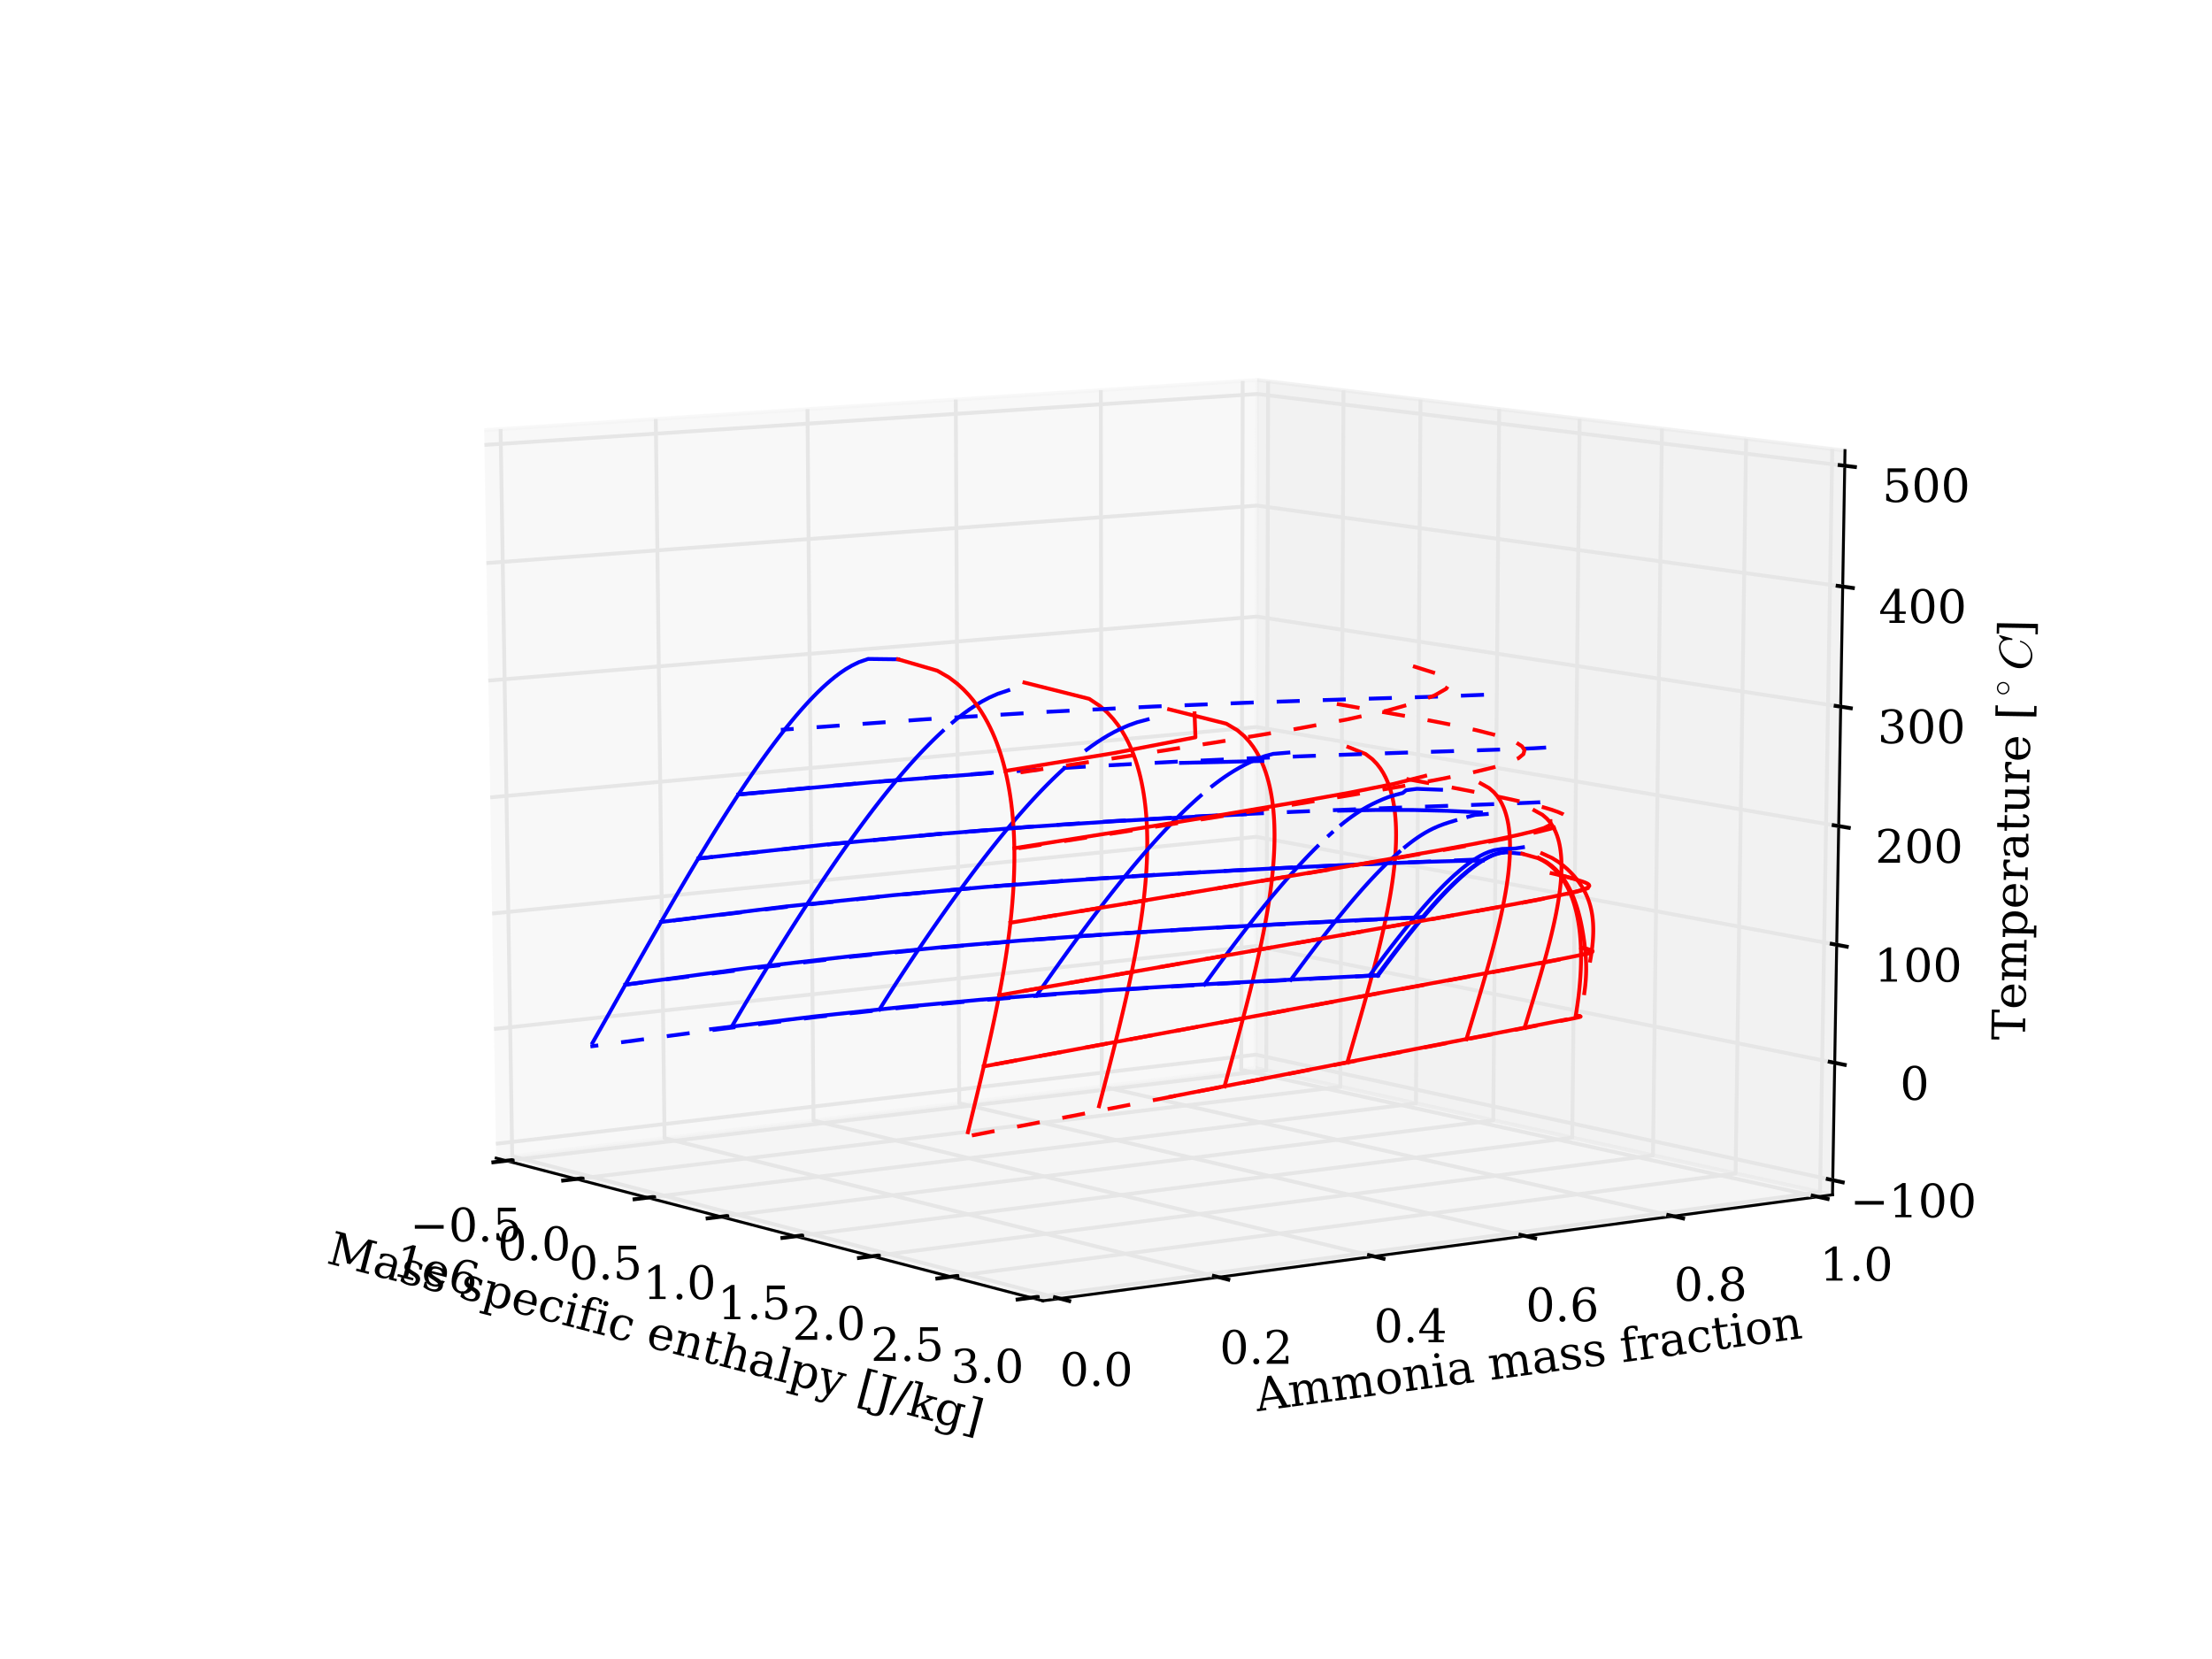 <?xml version="1.0" encoding="utf-8" standalone="no"?>
<!DOCTYPE svg PUBLIC "-//W3C//DTD SVG 1.1//EN"
  "http://www.w3.org/Graphics/SVG/1.1/DTD/svg11.dtd">
<!-- Created with matplotlib (http://matplotlib.org/) -->
<svg height="432pt" version="1.1" viewBox="0 0 576 432" width="576pt" xmlns="http://www.w3.org/2000/svg" xmlns:xlink="http://www.w3.org/1999/xlink">
 <defs>
  <style type="text/css">
*{stroke-linecap:butt;stroke-linejoin:round;}
  </style>
 </defs>
 <g id="figure_1">
  <g id="patch_1">
   <path d="
M0 432
L576 432
L576 0
L0 0
z
" style="fill:#ffffff;"/>
  </g>
  <g id="patch_2">
   <path d="
M72 388.8
L518.4 388.8
L518.4 43.2
L72 43.2
z
" style="fill:#ffffff;"/>
  </g>
  <g id="pane3d_1">
   <g id="patch_3">
    <path d="
M129.196 301.571
L326.96 278.157
L327.398 98.946
L126.092 112.002" style="fill:#f2f2f2;opacity:0.5;stroke:#f2f2f2;stroke-linejoin:miter;"/>
   </g>
  </g>
  <g id="pane3d_2">
   <g id="patch_4">
    <path d="
M326.96 278.157
L477.182 311.117
L480.431 117.332
L327.398 98.946" style="fill:#e6e6e6;opacity:0.5;stroke:#e6e6e6;stroke-linejoin:miter;"/>
   </g>
  </g>
  <g id="pane3d_3">
   <g id="patch_5">
    <path d="
M129.196 301.571
L271.572 338.723
L477.182 311.117
L326.96 278.157" style="fill:#ececec;opacity:0.5;stroke:#ececec;stroke-linejoin:miter;"/>
   </g>
  </g>
  <g id="axis3d_1">
   <g id="line2d_1">
    <path d="
M129.196 301.571
L271.572 338.723" style="fill:none;stroke:#000000;stroke-linecap:square;stroke-width:0.75;"/>
   </g>
   <g id="text_1">
    <!-- Mass specific enthalpy [J/kg] -->
    <defs>
     <path d="
M54.203 25
L15.484 25
L15.484 24.609
Q15.484 14.109 19.438 8.766
Q23.391 3.422 31.109 3.422
Q37.016 3.422 40.797 6.516
Q44.578 9.625 46.094 15.719
L53.328 15.719
Q51.172 7.172 45.375 2.875
Q39.594 -1.422 30.172 -1.422
Q18.797 -1.422 11.891 6.078
Q4.984 13.578 4.984 25.984
Q4.984 38.281 11.766 45.797
Q18.562 53.328 29.594 53.328
Q41.359 53.328 47.656 46.062
Q53.953 38.812 54.203 25
M43.609 30.172
Q43.312 39.266 39.766 43.875
Q36.234 48.484 29.594 48.484
Q23.391 48.484 19.828 43.844
Q16.266 39.203 15.484 30.172
z
" id="BitstreamVeraSerif-Roman-65"/>
     <path d="
M43.016 63.719
L38.281 63.719
Q38.234 67.391 36.203 69.281
Q34.188 71.188 30.328 71.188
Q25.297 71.188 23.234 68.422
Q21.188 65.672 21.188 58.594
L21.188 51.906
L35.688 51.906
L35.688 46.688
L21.188 46.688
L21.188 5.172
L32.719 5.172
L32.719 0
L3.609 0
L3.609 5.172
L12.203 5.172
L12.203 46.688
L3.609 46.688
L3.609 51.906
L12.203 51.906
L12.203 58.406
Q12.203 67.094 16.719 71.531
Q21.234 75.984 29.984 75.984
Q33.25 75.984 36.516 75.391
Q39.797 74.812 43.016 73.578
z
" id="BitstreamVeraSerif-Roman-66"/>
     <path d="
M10.797 46.688
L2.875 46.688
L2.875 51.906
L10.797 51.906
L10.797 68.016
L19.828 68.016
L19.828 51.906
L36.719 51.906
L36.719 46.688
L19.828 46.688
L19.828 13.719
Q19.828 7.125 21.094 5.266
Q22.359 3.422 25.781 3.422
Q29.297 3.422 30.906 5.484
Q32.516 7.562 32.625 12.203
L39.406 12.203
Q39.016 5.125 35.547 1.844
Q32.078 -1.422 25 -1.422
Q17.234 -1.422 14.016 2.016
Q10.797 5.469 10.797 13.719
z
" id="BitstreamVeraSerif-Roman-74"/>
     <path d="
M5.609 2.875
L5.609 14.984
L10.797 14.984
Q10.984 9.188 14.422 6.297
Q17.875 3.422 24.609 3.422
Q30.672 3.422 33.844 5.688
Q37.016 7.953 37.016 12.312
Q37.016 15.719 34.688 17.812
Q32.375 19.922 24.906 22.312
L18.406 24.516
Q11.719 26.656 8.719 29.875
Q5.719 33.109 5.719 38.094
Q5.719 45.219 10.938 49.266
Q16.156 53.328 25.391 53.328
Q29.5 53.328 34.031 52.25
Q38.578 51.172 43.406 49.125
L43.406 37.797
L38.234 37.797
Q38.031 42.828 34.703 45.656
Q31.391 48.484 25.688 48.484
Q20.016 48.484 17.109 46.484
Q14.203 44.484 14.203 40.484
Q14.203 37.203 16.406 35.219
Q18.609 33.25 25.203 31.203
L32.328 29
Q39.703 26.703 42.938 23.266
Q46.188 19.828 46.188 14.406
Q46.188 7.031 40.547 2.797
Q34.906 -1.422 25 -1.422
Q19.969 -1.422 15.188 -0.344
Q10.406 0.734 5.609 2.875" id="BitstreamVeraSerif-Roman-73"/>
     <path d="
M39.797 16.312
L39.797 27.297
L28.219 27.297
Q21.531 27.297 18.25 24.406
Q14.984 21.531 14.984 15.578
Q14.984 10.156 18.297 6.984
Q21.625 3.812 27.297 3.812
Q32.906 3.812 36.344 7.281
Q39.797 10.75 39.797 16.312
M48.781 32.422
L48.781 5.172
L56.781 5.172
L56.781 0
L39.797 0
L39.797 5.609
Q36.812 2 32.906 0.281
Q29 -1.422 23.781 -1.422
Q15.141 -1.422 10.062 3.172
Q4.984 7.766 4.984 15.578
Q4.984 23.641 10.797 28.078
Q16.609 32.516 27.203 32.516
L39.797 32.516
L39.797 36.078
Q39.797 42 36.203 45.234
Q32.625 48.484 26.125 48.484
Q20.75 48.484 17.578 46.047
Q14.406 43.609 13.625 38.812
L8.984 38.812
L8.984 49.312
Q13.672 51.312 18.094 52.312
Q22.516 53.328 26.703 53.328
Q37.5 53.328 43.141 47.969
Q48.781 42.625 48.781 32.422" id="BitstreamVeraSerif-Roman-61"/>
     <path d="
M20.516 28.516
L20.516 23.391
Q20.516 14.016 24.094 9.109
Q27.688 4.203 34.516 4.203
Q41.406 4.203 44.938 9.719
Q48.484 15.234 48.484 25.984
Q48.484 36.766 44.938 42.234
Q41.406 47.703 34.516 47.703
Q27.688 47.703 24.094 42.766
Q20.516 37.844 20.516 28.516
M11.531 46.688
L2.875 46.688
L2.875 51.906
L20.516 51.906
L20.516 43.797
Q23.141 48.688 27.219 51
Q31.297 53.328 37.312 53.328
Q46.875 53.328 52.922 45.75
Q58.984 38.188 58.984 25.984
Q58.984 13.766 52.922 6.172
Q46.875 -1.422 37.312 -1.422
Q31.297 -1.422 27.219 0.891
Q23.141 3.219 20.516 8.109
L20.516 -15.578
L29 -15.578
L29 -20.797
L2.875 -20.797
L2.875 -15.578
L11.531 -15.578
z
" id="BitstreamVeraSerif-Roman-70"/>
     <path id="BitstreamVeraSerif-Roman-20"/>
     <path d="
M5.516 0
L5.516 5.172
L14.797 5.172
L14.797 67.672
L4.984 67.672
L4.984 72.906
L26.219 72.906
L51.812 21
L77.391 72.906
L97.312 72.906
L97.312 67.672
L87.594 67.672
L87.594 5.172
L96.922 5.172
L96.922 0
L68.406 0
L68.406 5.172
L77.688 5.172
L77.688 61.531
L52.688 10.688
L45.797 10.688
L20.797 61.531
L20.797 5.172
L30.078 5.172
L30.078 0
z
" id="BitstreamVeraSerif-Roman-4d"/>
     <path d="
M51.422 15.578
Q49.516 7.281 44.094 2.922
Q38.672 -1.422 30.078 -1.422
Q18.75 -1.422 11.859 6.078
Q4.984 13.578 4.984 25.984
Q4.984 38.422 11.859 45.875
Q18.75 53.328 30.078 53.328
Q35.016 53.328 39.891 52.172
Q44.781 51.031 49.703 48.688
L49.703 35.406
L44.484 35.406
Q43.453 42.234 40.016 45.359
Q36.578 48.484 30.172 48.484
Q22.906 48.484 19.188 42.844
Q15.484 37.203 15.484 25.984
Q15.484 14.75 19.172 9.078
Q22.859 3.422 30.172 3.422
Q35.984 3.422 39.453 6.438
Q42.922 9.469 44.188 15.578
z
" id="BitstreamVeraSerif-Roman-63"/>
     <path d="
M4.109 0
L4.109 5.172
L12.203 5.172
L12.203 70.797
L3.609 70.797
L3.609 75.984
L21.188 75.984
L21.188 42.672
Q23.688 47.953 27.656 50.641
Q31.641 53.328 36.922 53.328
Q45.516 53.328 49.562 48.391
Q53.609 43.453 53.609 33.016
L53.609 5.172
L61.625 5.172
L61.625 0
L36.812 0
L36.812 5.172
L44.578 5.172
L44.578 30.172
Q44.578 39.703 42.25 43.188
Q39.938 46.688 33.984 46.688
Q27.734 46.688 24.453 42.141
Q21.188 37.594 21.188 28.906
L21.188 5.172
L29 5.172
L29 0
z
" id="BitstreamVeraSerif-Roman-68"/>
     <path d="
M9.719 68.016
Q9.719 70.266 11.344 71.922
Q12.984 73.578 15.281 73.578
Q17.531 73.578 19.156 71.922
Q20.797 70.266 20.797 68.016
Q20.797 65.719 19.188 64.109
Q17.578 62.5 15.281 62.5
Q12.984 62.5 11.344 64.109
Q9.719 65.719 9.719 68.016
M21.188 5.172
L29.688 5.172
L29.688 0
L3.609 0
L3.609 5.172
L12.203 5.172
L12.203 46.688
L3.609 46.688
L3.609 51.906
L21.188 51.906
z
" id="BitstreamVeraSerif-Roman-69"/>
     <path d="
M21.578 -9.516
L25 -0.875
L5.609 46.688
L-0.297 46.688
L-0.297 51.906
L23.578 51.906
L23.578 46.688
L15.281 46.688
L29.891 10.984
L44.484 46.688
L36.719 46.688
L36.719 51.906
L56.203 51.906
L56.203 46.688
L50.391 46.688
L26.609 -11.719
Q24.172 -17.781 21.188 -20
Q18.219 -22.219 12.797 -22.219
Q10.5 -22.219 8.078 -21.828
Q5.672 -21.438 3.219 -20.703
L3.219 -10.797
L7.812 -10.797
Q8.109 -14.109 9.5 -15.547
Q10.891 -17 13.812 -17
Q16.5 -17 18.141 -15.5
Q19.781 -14.016 21.578 -9.516" id="BitstreamVeraSerif-Roman-79"/>
     <path d="
M-8.406 -17.484
L-8.406 -6
L-2.828 -6
Q-2.688 -10.844 -0.531 -13.203
Q1.609 -15.578 5.906 -15.578
Q11.719 -15.578 14.016 -11.906
Q16.312 -8.25 16.312 2.391
L16.312 67.672
L4.984 67.672
L4.984 72.906
L35.5 72.906
L35.5 67.672
L26.219 67.672
L26.219 2
Q26.219 -10.062 21.375 -15.422
Q16.547 -20.797 5.812 -20.797
Q2.344 -20.797 -1.234 -19.969
Q-4.828 -19.141 -8.406 -17.484" id="BitstreamVeraSerif-Roman-4a"/>
     <path d="
M4.109 0
L4.109 5.172
L12.203 5.172
L12.203 46.688
L3.609 46.688
L3.609 51.906
L21.188 51.906
L21.188 42.672
Q23.688 47.953 27.656 50.641
Q31.641 53.328 36.922 53.328
Q45.516 53.328 49.562 48.391
Q53.609 43.453 53.609 33.016
L53.609 5.172
L61.625 5.172
L61.625 0
L36.812 0
L36.812 5.172
L44.578 5.172
L44.578 30.172
Q44.578 39.703 42.234 43.234
Q39.891 46.781 33.984 46.781
Q27.734 46.781 24.453 42.203
Q21.188 37.641 21.188 28.906
L21.188 5.172
L29 5.172
L29 0
z
" id="BitstreamVeraSerif-Roman-6e"/>
     <path d="
M8.594 75.984
L31.297 75.984
L31.297 70.797
L17.922 70.797
L17.922 -8.016
L31.297 -8.016
L31.297 -13.188
L8.594 -13.188
z
" id="BitstreamVeraSerif-Roman-5b"/>
     <path d="
M30.422 75.984
L30.422 -13.188
L7.719 -13.188
L7.719 -8.016
L21.094 -8.016
L21.094 70.797
L7.719 70.797
L7.719 75.984
z
" id="BitstreamVeraSerif-Roman-5d"/>
     <path d="
M28.609 0
L3.422 0
L3.422 5.172
L11.531 5.172
L11.531 70.797
L2.875 70.797
L2.875 75.984
L20.516 75.984
L20.516 26.516
L42.391 46.688
L34.906 46.688
L34.906 51.906
L58.406 51.906
L58.406 46.688
L49.516 46.688
L34.078 32.422
L53.812 5.172
L61.281 5.172
L61.281 0
L35.688 0
L35.688 5.172
L43.109 5.172
L27.594 26.516
L20.516 19.922
L20.516 5.172
L28.609 5.172
z
" id="BitstreamVeraSerif-Roman-6b"/>
     <path d="
M20.516 5.172
L29 5.172
L29 0
L2.875 0
L2.875 5.172
L11.531 5.172
L11.531 70.797
L2.875 70.797
L2.875 75.984
L20.516 75.984
z
" id="BitstreamVeraSerif-Roman-6c"/>
     <path d="
M25.875 72.906
L33.688 72.906
L7.812 -9.281
L0 -9.281
z
" id="BitstreamVeraSerif-Roman-2f"/>
     <path d="
M52.484 46.688
L52.484 1.125
Q52.484 -10.062 46.328 -16.141
Q40.188 -22.219 28.812 -22.219
Q23.688 -22.219 19 -21.281
Q14.312 -20.359 10.016 -18.5
L10.016 -7.625
L14.703 -7.625
Q15.578 -12.703 18.844 -15.047
Q22.125 -17.391 28.219 -17.391
Q36.141 -17.391 39.812 -12.922
Q43.5 -8.453 43.5 1.125
L43.5 8.109
Q40.875 3.219 36.797 0.891
Q32.719 -1.422 26.703 -1.422
Q17.141 -1.422 11.062 6.172
Q4.984 13.766 4.984 25.984
Q4.984 38.188 11.031 45.75
Q17.094 53.328 26.703 53.328
Q32.719 53.328 36.797 51
Q40.875 48.688 43.5 43.797
L43.5 51.906
L61.078 51.906
L61.078 46.688
z

M43.5 28.516
Q43.5 37.844 39.906 42.766
Q36.328 47.703 29.5 47.703
Q22.562 47.703 19.016 42.234
Q15.484 36.766 15.484 25.984
Q15.484 15.234 19.016 9.719
Q22.562 4.203 29.5 4.203
Q36.328 4.203 39.906 9.109
Q43.5 14.016 43.5 23.391
z
" id="BitstreamVeraSerif-Roman-67"/>
    </defs>
    <g transform="translate(84.731 328.838)rotate(-345.375)scale(0.12 -0.12)">
     <use xlink:href="#BitstreamVeraSerif-Roman-4d"/>
     <use x="102.393" xlink:href="#BitstreamVeraSerif-Roman-61"/>
     <use x="162.012" xlink:href="#BitstreamVeraSerif-Roman-73"/>
     <use x="213.33" xlink:href="#BitstreamVeraSerif-Roman-73"/>
     <use x="264.648" xlink:href="#BitstreamVeraSerif-Roman-20"/>
     <use x="296.436" xlink:href="#BitstreamVeraSerif-Roman-73"/>
     <use x="347.754" xlink:href="#BitstreamVeraSerif-Roman-70"/>
     <use x="411.768" xlink:href="#BitstreamVeraSerif-Roman-65"/>
     <use x="470.947" xlink:href="#BitstreamVeraSerif-Roman-63"/>
     <use x="526.953" xlink:href="#BitstreamVeraSerif-Roman-69"/>
     <use x="558.936" xlink:href="#BitstreamVeraSerif-Roman-66"/>
     <use x="595.947" xlink:href="#BitstreamVeraSerif-Roman-69"/>
     <use x="627.93" xlink:href="#BitstreamVeraSerif-Roman-63"/>
     <use x="683.936" xlink:href="#BitstreamVeraSerif-Roman-20"/>
     <use x="715.723" xlink:href="#BitstreamVeraSerif-Roman-65"/>
     <use x="774.902" xlink:href="#BitstreamVeraSerif-Roman-6e"/>
     <use x="839.307" xlink:href="#BitstreamVeraSerif-Roman-74"/>
     <use x="879.492" xlink:href="#BitstreamVeraSerif-Roman-68"/>
     <use x="943.896" xlink:href="#BitstreamVeraSerif-Roman-61"/>
     <use x="1003.516" xlink:href="#BitstreamVeraSerif-Roman-6c"/>
     <use x="1035.498" xlink:href="#BitstreamVeraSerif-Roman-70"/>
     <use x="1099.512" xlink:href="#BitstreamVeraSerif-Roman-79"/>
     <use x="1156.006" xlink:href="#BitstreamVeraSerif-Roman-20"/>
     <use x="1187.793" xlink:href="#BitstreamVeraSerif-Roman-5b"/>
     <use x="1226.807" xlink:href="#BitstreamVeraSerif-Roman-4a"/>
     <use x="1266.895" xlink:href="#BitstreamVeraSerif-Roman-2f"/>
     <use x="1300.586" xlink:href="#BitstreamVeraSerif-Roman-6b"/>
     <use x="1361.182" xlink:href="#BitstreamVeraSerif-Roman-67"/>
     <use x="1425.195" xlink:href="#BitstreamVeraSerif-Roman-5d"/>
    </g>
   </g>
   <g id="text_2">
    <!-- 1e6 -->
    <defs>
     <path d="
M14.203 0
L14.203 5.172
L26.906 5.172
L26.906 65.828
L12.203 56.297
L12.203 62.703
L29.984 74.219
L36.719 74.219
L36.719 5.172
L49.422 5.172
L49.422 0
z
" id="BitstreamVeraSerif-Roman-31"/>
     <path d="
M32.719 3.422
Q39.594 3.422 43.297 8.469
Q47.016 13.531 47.016 23
Q47.016 32.469 43.297 37.516
Q39.594 42.578 32.719 42.578
Q25.734 42.578 22.062 37.688
Q18.406 32.812 18.406 23.578
Q18.406 13.875 22.109 8.641
Q25.828 3.422 32.719 3.422
M16.797 40.141
Q20.125 43.797 24.312 45.594
Q28.516 47.406 33.797 47.406
Q44.672 47.406 51 40.859
Q57.328 34.328 57.328 23
Q57.328 11.922 50.516 5.25
Q43.703 -1.422 32.328 -1.422
Q19.969 -1.422 13.328 7.781
Q6.688 17 6.688 34.078
Q6.688 53.219 14.547 63.719
Q22.406 74.219 36.719 74.219
Q40.578 74.219 44.828 73.484
Q49.078 72.75 53.516 71.297
L53.516 59.281
L48 59.281
Q47.406 64.203 44.234 66.797
Q41.062 69.391 35.688 69.391
Q26.219 69.391 21.578 62.203
Q16.938 55.031 16.797 40.141" id="BitstreamVeraSerif-Roman-36"/>
    </defs>
    <g transform="translate(101.801 331.927)rotate(-345.375)scale(0.12 -0.12)">
     <use xlink:href="#BitstreamVeraSerif-Roman-31"/>
     <use x="63.623" xlink:href="#BitstreamVeraSerif-Roman-65"/>
     <use x="122.803" xlink:href="#BitstreamVeraSerif-Roman-36"/>
    </g>
   </g>
   <g id="Line3DCollection_1">
    <path d="
M131.817 302.255
L329.738 278.766
L330.224 99.286" style="fill:none;stroke:#e6e6e6;"/>
    <path d="
M150.016 307.004
L349.02 282.997
L349.843 101.643" style="fill:none;stroke:#e6e6e6;"/>
    <path d="
M168.632 311.861
L368.717 287.319
L369.893 104.052" style="fill:none;stroke:#e6e6e6;"/>
    <path d="
M187.678 316.831
L388.843 291.734
L390.386 106.514" style="fill:none;stroke:#e6e6e6;"/>
    <path d="
M207.169 321.918
L409.413 296.248
L411.34 109.031" style="fill:none;stroke:#e6e6e6;"/>
    <path d="
M227.122 327.124
L430.44 300.861
L432.768 111.605" style="fill:none;stroke:#e6e6e6;"/>
    <path d="
M247.552 332.456
L451.942 305.579
L454.688 114.239" style="fill:none;stroke:#e6e6e6;"/>
    <path d="
M268.478 337.916
L473.933 310.404
L477.116 116.933" style="fill:none;stroke:#e6e6e6;"/>
   </g>
   <g id="xtick_1">
    <g id="line2d_2">
     <path d="
M133.493 302.056
L128.459 302.653" style="fill:none;stroke:#000000;stroke-linecap:square;"/>
    </g>
    <g id="text_3">
     <!-- −0.5 -->
     <defs>
      <path d="
M10.594 35.297
L73.188 35.297
L73.188 27.391
L10.594 27.391
z
" id="BitstreamVeraSerif-Roman-2212"/>
      <path d="
M31.781 3.422
Q39.266 3.422 42.969 11.625
Q46.688 19.828 46.688 36.375
Q46.688 52.984 42.969 61.188
Q39.266 69.391 31.781 69.391
Q24.312 69.391 20.594 61.188
Q16.891 52.984 16.891 36.375
Q16.891 19.828 20.594 11.625
Q24.312 3.422 31.781 3.422
M31.781 -1.422
Q19.922 -1.422 13.25 8.531
Q6.594 18.5 6.594 36.375
Q6.594 54.297 13.25 64.25
Q19.922 74.219 31.781 74.219
Q43.703 74.219 50.344 64.25
Q56.984 54.297 56.984 36.375
Q56.984 18.5 50.344 8.531
Q43.703 -1.422 31.781 -1.422" id="BitstreamVeraSerif-Roman-30"/>
      <path d="
M9.422 5.078
Q9.422 7.812 11.281 9.719
Q13.141 11.625 15.922 11.625
Q18.609 11.625 20.5 9.719
Q22.406 7.812 22.406 5.078
Q22.406 2.391 20.5 0.484
Q18.609 -1.422 15.922 -1.422
Q13.141 -1.422 11.281 0.453
Q9.422 2.344 9.422 5.078" id="BitstreamVeraSerif-Roman-2e"/>
      <path d="
M50.297 72.906
L50.297 64.891
L16.891 64.891
L16.891 44
Q19.438 45.75 22.828 46.625
Q26.219 47.516 30.422 47.516
Q42.234 47.516 49.062 40.969
Q55.906 34.422 55.906 23.094
Q55.906 11.531 49 5.047
Q42.094 -1.422 29.594 -1.422
Q24.562 -1.422 19.281 -0.188
Q14.016 1.031 8.5 3.516
L8.5 17.672
L14.016 17.672
Q14.453 10.75 18.422 7.078
Q22.406 3.422 29.594 3.422
Q37.312 3.422 41.453 8.5
Q45.609 13.578 45.609 23.094
Q45.609 32.562 41.484 37.609
Q37.359 42.672 29.594 42.672
Q25.203 42.672 21.844 41.109
Q18.5 39.547 15.922 36.281
L11.719 36.281
L11.719 72.906
z
" id="BitstreamVeraSerif-Roman-35"/>
     </defs>
     <g transform="translate(106.748 323.237)scale(0.12 -0.12)">
      <use xlink:href="#BitstreamVeraSerif-Roman-2212"/>
      <use x="83.789" xlink:href="#BitstreamVeraSerif-Roman-30"/>
      <use x="147.412" xlink:href="#BitstreamVeraSerif-Roman-2e"/>
      <use x="179.199" xlink:href="#BitstreamVeraSerif-Roman-35"/>
     </g>
    </g>
   </g>
   <g id="xtick_2">
    <g id="line2d_3">
     <path d="
M151.703 306.8
L146.638 307.411" style="fill:none;stroke:#000000;stroke-linecap:square;"/>
    </g>
    <g id="text_4">
     <!-- 0.0 -->
     <g transform="translate(129.582 328.132)scale(0.12 -0.12)">
      <use xlink:href="#BitstreamVeraSerif-Roman-30"/>
      <use x="63.623" xlink:href="#BitstreamVeraSerif-Roman-2e"/>
      <use x="95.41" xlink:href="#BitstreamVeraSerif-Roman-30"/>
     </g>
    </g>
   </g>
   <g id="xtick_3">
    <g id="line2d_4">
     <path d="
M170.328 311.653
L165.233 312.278" style="fill:none;stroke:#000000;stroke-linecap:square;"/>
    </g>
    <g id="text_5">
     <!-- 0.5 -->
     <g transform="translate(148.172 333.139)scale(0.12 -0.12)">
      <use xlink:href="#BitstreamVeraSerif-Roman-30"/>
      <use x="63.623" xlink:href="#BitstreamVeraSerif-Roman-2e"/>
      <use x="95.41" xlink:href="#BitstreamVeraSerif-Roman-35"/>
     </g>
    </g>
   </g>
   <g id="xtick_4">
    <g id="line2d_5">
     <path d="
M189.385 316.618
L184.258 317.258" style="fill:none;stroke:#000000;stroke-linecap:square;"/>
    </g>
    <g id="text_6">
     <!-- 1.0 -->
     <g transform="translate(167.4 338.262)scale(0.12 -0.12)">
      <use xlink:href="#BitstreamVeraSerif-Roman-31"/>
      <use x="63.623" xlink:href="#BitstreamVeraSerif-Roman-2e"/>
      <use x="95.41" xlink:href="#BitstreamVeraSerif-Roman-30"/>
     </g>
    </g>
   </g>
   <g id="xtick_5">
    <g id="line2d_6">
     <path d="
M208.886 321.7
L203.729 322.354" style="fill:none;stroke:#000000;stroke-linecap:square;"/>
    </g>
    <g id="text_7">
     <!-- 1.5 -->
     <g transform="translate(186.864 343.505)scale(0.12 -0.12)">
      <use xlink:href="#BitstreamVeraSerif-Roman-31"/>
      <use x="63.623" xlink:href="#BitstreamVeraSerif-Roman-2e"/>
      <use x="95.41" xlink:href="#BitstreamVeraSerif-Roman-35"/>
     </g>
    </g>
   </g>
   <g id="xtick_6">
    <g id="line2d_7">
     <path d="
M228.849 326.901
L223.661 327.571" style="fill:none;stroke:#000000;stroke-linecap:square;"/>
    </g>
    <g id="text_8">
     <!-- 2.0 -->
     <defs>
      <path d="
M12.797 55.516
L7.328 55.516
L7.328 68.5
Q12.547 71.297 17.844 72.75
Q23.141 74.219 28.219 74.219
Q39.594 74.219 46.188 68.703
Q52.781 63.188 52.781 53.719
Q52.781 43.016 37.844 28.125
Q36.672 27 36.078 26.422
L17.672 8.016
L48.094 8.016
L48.094 17
L53.812 17
L53.812 0
L6.781 0
L6.781 5.328
L28.906 27.391
Q36.234 34.719 39.359 40.844
Q42.484 46.969 42.484 53.719
Q42.484 61.078 38.641 65.234
Q34.812 69.391 28.078 69.391
Q21.094 69.391 17.281 65.922
Q13.484 62.453 12.797 55.516" id="BitstreamVeraSerif-Roman-32"/>
     </defs>
     <g transform="translate(206.334 348.872)scale(0.12 -0.12)">
      <use xlink:href="#BitstreamVeraSerif-Roman-32"/>
      <use x="63.623" xlink:href="#BitstreamVeraSerif-Roman-2e"/>
      <use x="95.41" xlink:href="#BitstreamVeraSerif-Roman-30"/>
     </g>
    </g>
   </g>
   <g id="xtick_7">
    <g id="line2d_8">
     <path d="
M249.29 332.227
L244.071 332.913" style="fill:none;stroke:#000000;stroke-linecap:square;"/>
    </g>
    <g id="text_9">
     <!-- 2.5 -->
     <g transform="translate(226.735 354.368)scale(0.12 -0.12)">
      <use xlink:href="#BitstreamVeraSerif-Roman-32"/>
      <use x="63.623" xlink:href="#BitstreamVeraSerif-Roman-2e"/>
      <use x="95.41" xlink:href="#BitstreamVeraSerif-Roman-35"/>
     </g>
    </g>
   </g>
   <g id="xtick_8">
    <g id="line2d_9">
     <path d="
M270.226 337.682
L264.976 338.385" style="fill:none;stroke:#000000;stroke-linecap:square;"/>
    </g>
    <g id="text_10">
     <!-- 3.0 -->
     <defs>
      <path d="
M9.719 69.828
Q15.438 71.969 20.672 73.094
Q25.922 74.219 30.516 74.219
Q41.219 74.219 47.219 69.594
Q53.219 64.984 53.219 56.781
Q53.219 50.203 49.062 45.781
Q44.922 41.359 37.312 39.797
Q46.297 38.531 51.25 33.281
Q56.203 28.031 56.203 19.672
Q56.203 9.469 49.344 4.016
Q42.484 -1.422 29.594 -1.422
Q23.875 -1.422 18.422 -0.188
Q12.984 1.031 7.625 3.516
L7.625 17.672
L13.094 17.672
Q13.578 10.641 17.828 7.031
Q22.078 3.422 29.781 3.422
Q37.25 3.422 41.578 7.734
Q45.906 12.062 45.906 19.578
Q45.906 28.172 41.453 32.594
Q37.016 37.016 28.422 37.016
L23.781 37.016
L23.781 42
L26.219 42
Q34.766 42 39.031 45.531
Q43.312 49.078 43.312 56.203
Q43.312 62.594 39.797 65.984
Q36.281 69.391 29.688 69.391
Q23.094 69.391 19.453 66.266
Q15.828 63.141 15.188 56.984
L9.719 56.984
z
" id="BitstreamVeraSerif-Roman-33"/>
     </defs>
     <g transform="translate(247.552 359.998)scale(0.12 -0.12)">
      <use xlink:href="#BitstreamVeraSerif-Roman-33"/>
      <use x="63.623" xlink:href="#BitstreamVeraSerif-Roman-2e"/>
      <use x="95.41" xlink:href="#BitstreamVeraSerif-Roman-30"/>
     </g>
    </g>
   </g>
  </g>
  <g id="axis3d_2">
   <g id="line2d_10">
    <path d="
M477.182 311.117
L271.572 338.723" style="fill:none;stroke:#000000;stroke-linecap:square;stroke-width:0.75;"/>
   </g>
   <g id="text_11">
    <!-- Ammonia mass fraction -->
    <defs>
     <path d="
M51.812 41.797
Q54.391 47.516 58.422 50.422
Q62.453 53.328 67.828 53.328
Q75.984 53.328 79.984 48.266
Q83.984 43.219 83.984 33.016
L83.984 5.172
L92.094 5.172
L92.094 0
L67.188 0
L67.188 5.172
L75 5.172
L75 31.984
Q75 39.938 72.656 43.312
Q70.312 46.688 64.891 46.688
Q58.891 46.688 55.734 42.141
Q52.594 37.594 52.594 28.906
L52.594 5.172
L60.406 5.172
L60.406 0
L35.797 0
L35.797 5.172
L43.609 5.172
L43.609 32.328
Q43.609 40.094 41.266 43.391
Q38.922 46.688 33.5 46.688
Q27.484 46.688 24.328 42.141
Q21.188 37.594 21.188 28.906
L21.188 5.172
L29 5.172
L29 0
L4.109 0
L4.109 5.172
L12.203 5.172
L12.203 46.781
L3.609 46.781
L3.609 51.906
L21.188 51.906
L21.188 42.672
Q23.688 47.859 27.531 50.594
Q31.391 53.328 36.281 53.328
Q42.328 53.328 46.375 50.312
Q50.438 47.312 51.812 41.797" id="BitstreamVeraSerif-Roman-6d"/>
     <path d="
M30.078 3.422
Q37.312 3.422 40.984 9.125
Q44.672 14.844 44.672 25.984
Q44.672 37.109 40.984 42.797
Q37.312 48.484 30.078 48.484
Q22.859 48.484 19.172 42.797
Q15.484 37.109 15.484 25.984
Q15.484 14.844 19.188 9.125
Q22.906 3.422 30.078 3.422
M30.078 -1.422
Q18.75 -1.422 11.859 6.078
Q4.984 13.578 4.984 25.984
Q4.984 38.375 11.844 45.844
Q18.703 53.328 30.078 53.328
Q41.453 53.328 48.312 45.844
Q55.172 38.375 55.172 25.984
Q55.172 13.578 48.312 6.078
Q41.453 -1.422 30.078 -1.422" id="BitstreamVeraSerif-Roman-6f"/>
     <path d="
M47.797 52
L47.797 39.016
L42.625 39.016
Q42.391 42.875 40.484 44.781
Q38.578 46.688 34.906 46.688
Q28.266 46.688 24.719 42.094
Q21.188 37.5 21.188 28.906
L21.188 5.172
L31.594 5.172
L31.594 0
L4.109 0
L4.109 5.172
L12.203 5.172
L12.203 46.781
L3.609 46.781
L3.609 51.906
L21.188 51.906
L21.188 42.672
Q23.828 48.094 27.969 50.703
Q32.125 53.328 38.094 53.328
Q40.281 53.328 42.703 52.984
Q45.125 52.641 47.797 52" id="BitstreamVeraSerif-Roman-72"/>
     <path d="
M20.016 26.422
L46.781 26.422
L33.406 61.078
z

M-0.594 0
L-0.594 5.172
L5.812 5.172
L31.781 72.906
L39.984 72.906
L66.016 5.172
L73.188 5.172
L73.188 0
L46.688 0
L46.688 5.172
L54.781 5.172
L48.688 21.188
L18.016 21.188
L11.922 5.172
L19.922 5.172
L19.922 0
z
" id="BitstreamVeraSerif-Roman-41"/>
    </defs>
    <g transform="translate(327.408 367.503)rotate(-7.647)scale(0.12 -0.12)">
     <use xlink:href="#BitstreamVeraSerif-Roman-41"/>
     <use x="72.217" xlink:href="#BitstreamVeraSerif-Roman-6d"/>
     <use x="167.041" xlink:href="#BitstreamVeraSerif-Roman-6d"/>
     <use x="261.865" xlink:href="#BitstreamVeraSerif-Roman-6f"/>
     <use x="322.07" xlink:href="#BitstreamVeraSerif-Roman-6e"/>
     <use x="386.475" xlink:href="#BitstreamVeraSerif-Roman-69"/>
     <use x="418.457" xlink:href="#BitstreamVeraSerif-Roman-61"/>
     <use x="478.076" xlink:href="#BitstreamVeraSerif-Roman-20"/>
     <use x="509.863" xlink:href="#BitstreamVeraSerif-Roman-6d"/>
     <use x="604.688" xlink:href="#BitstreamVeraSerif-Roman-61"/>
     <use x="664.307" xlink:href="#BitstreamVeraSerif-Roman-73"/>
     <use x="715.625" xlink:href="#BitstreamVeraSerif-Roman-73"/>
     <use x="766.943" xlink:href="#BitstreamVeraSerif-Roman-20"/>
     <use x="798.73" xlink:href="#BitstreamVeraSerif-Roman-66"/>
     <use x="835.742" xlink:href="#BitstreamVeraSerif-Roman-72"/>
     <use x="883.545" xlink:href="#BitstreamVeraSerif-Roman-61"/>
     <use x="943.164" xlink:href="#BitstreamVeraSerif-Roman-63"/>
     <use x="999.17" xlink:href="#BitstreamVeraSerif-Roman-74"/>
     <use x="1039.355" xlink:href="#BitstreamVeraSerif-Roman-69"/>
     <use x="1071.338" xlink:href="#BitstreamVeraSerif-Roman-6f"/>
     <use x="1131.543" xlink:href="#BitstreamVeraSerif-Roman-6e"/>
    </g>
   </g>
   <g id="Line3DCollection_2">
    <path d="
M130.355 111.725
L133.381 301.076
L275.943 338.137" style="fill:none;stroke:#e6e6e6;"/>
    <path d="
M170.766 109.104
L173.05 296.379
L317.341 332.578" style="fill:none;stroke:#e6e6e6;"/>
    <path d="
M210.266 106.543
L211.841 291.786
L357.742 327.154" style="fill:none;stroke:#e6e6e6;"/>
    <path d="
M248.885 104.038
L249.782 287.294
L397.182 321.858" style="fill:none;stroke:#e6e6e6;"/>
    <path d="
M286.653 101.589
L286.9 282.9
L435.695 316.687" style="fill:none;stroke:#e6e6e6;"/>
    <path d="
M323.596 99.193
L323.221 278.6
L473.313 311.636" style="fill:none;stroke:#e6e6e6;"/>
   </g>
   <g id="xtick_9">
    <g id="line2d_11">
     <path d="
M274.703 337.814
L278.43 338.783" style="fill:none;stroke:#000000;stroke-linecap:square;"/>
    </g>
    <g id="text_12">
     <!-- 0.0 -->
     <g transform="translate(275.946 360.863)scale(0.12 -0.12)">
      <use xlink:href="#BitstreamVeraSerif-Roman-30"/>
      <use x="63.623" xlink:href="#BitstreamVeraSerif-Roman-2e"/>
      <use x="95.41" xlink:href="#BitstreamVeraSerif-Roman-30"/>
     </g>
    </g>
   </g>
   <g id="xtick_10">
    <g id="line2d_12">
     <path d="
M316.087 332.263
L319.855 333.209" style="fill:none;stroke:#000000;stroke-linecap:square;"/>
    </g>
    <g id="text_13">
     <!-- 0.2 -->
     <g transform="translate(317.586 355.117)scale(0.12 -0.12)">
      <use xlink:href="#BitstreamVeraSerif-Roman-30"/>
      <use x="63.623" xlink:href="#BitstreamVeraSerif-Roman-2e"/>
      <use x="95.41" xlink:href="#BitstreamVeraSerif-Roman-32"/>
     </g>
    </g>
   </g>
   <g id="xtick_11">
    <g id="line2d_13">
     <path d="
M356.475 326.846
L360.282 327.769" style="fill:none;stroke:#000000;stroke-linecap:square;"/>
    </g>
    <g id="text_14">
     <!-- 0.4 -->
     <defs>
      <path d="
M34.906 24.703
L34.906 63.484
L10.016 24.703
z

M56.391 0
L23.188 0
L23.188 5.172
L34.906 5.172
L34.906 19.484
L3.078 19.484
L3.078 24.812
L35.016 74.219
L44.672 74.219
L44.672 24.703
L58.594 24.703
L58.594 19.484
L44.672 19.484
L44.672 5.172
L56.391 5.172
z
" id="BitstreamVeraSerif-Roman-34"/>
     </defs>
     <g transform="translate(357.747 349.51)scale(0.12 -0.12)">
      <use xlink:href="#BitstreamVeraSerif-Roman-30"/>
      <use x="63.623" xlink:href="#BitstreamVeraSerif-Roman-2e"/>
      <use x="95.41" xlink:href="#BitstreamVeraSerif-Roman-34"/>
     </g>
    </g>
   </g>
   <g id="xtick_12">
    <g id="line2d_14">
     <path d="
M395.904 321.558
L399.745 322.459" style="fill:none;stroke:#000000;stroke-linecap:square;"/>
    </g>
    <g id="text_15">
     <!-- 0.6 -->
     <g transform="translate(397.306 344.036)scale(0.12 -0.12)">
      <use xlink:href="#BitstreamVeraSerif-Roman-30"/>
      <use x="63.623" xlink:href="#BitstreamVeraSerif-Roman-2e"/>
      <use x="95.41" xlink:href="#BitstreamVeraSerif-Roman-36"/>
     </g>
    </g>
   </g>
   <g id="xtick_13">
    <g id="line2d_15">
     <path d="
M434.406 316.394
L438.28 317.274" style="fill:none;stroke:#000000;stroke-linecap:square;"/>
    </g>
    <g id="text_16">
     <!-- 0.8 -->
     <defs>
      <path d="
M46.578 19.922
Q46.578 27.734 42.688 32.047
Q38.812 36.375 31.781 36.375
Q24.75 36.375 20.875 32.047
Q17 27.734 17 19.922
Q17 12.062 20.875 7.734
Q24.75 3.422 31.781 3.422
Q38.812 3.422 42.688 7.734
Q46.578 12.062 46.578 19.922
M44.578 55.328
Q44.578 61.969 41.203 65.672
Q37.844 69.391 31.781 69.391
Q25.781 69.391 22.391 65.672
Q19 61.969 19 55.328
Q19 48.641 22.391 44.922
Q25.781 41.219 31.781 41.219
Q37.844 41.219 41.203 44.922
Q44.578 48.641 44.578 55.328
M39.312 38.812
Q47.609 37.703 52.25 32.688
Q56.891 27.688 56.891 19.922
Q56.891 9.672 50.391 4.125
Q43.891 -1.422 31.781 -1.422
Q19.734 -1.422 13.203 4.125
Q6.688 9.672 6.688 19.922
Q6.688 27.688 11.328 32.688
Q15.969 37.703 24.312 38.812
Q16.938 40.141 13 44.406
Q9.078 48.688 9.078 55.328
Q9.078 64.109 15.125 69.156
Q21.188 74.219 31.781 74.219
Q42.391 74.219 48.438 69.156
Q54.5 64.109 54.5 55.328
Q54.5 48.688 50.562 44.406
Q46.625 40.141 39.312 38.812" id="BitstreamVeraSerif-Roman-38"/>
     </defs>
     <g transform="translate(435.883 338.692)scale(0.12 -0.12)">
      <use xlink:href="#BitstreamVeraSerif-Roman-30"/>
      <use x="63.623" xlink:href="#BitstreamVeraSerif-Roman-2e"/>
      <use x="95.41" xlink:href="#BitstreamVeraSerif-Roman-38"/>
     </g>
    </g>
   </g>
   <g id="xtick_14">
    <g id="line2d_16">
     <path d="
M472.014 311.35
L475.918 312.209" style="fill:none;stroke:#000000;stroke-linecap:square;"/>
    </g>
    <g id="text_17">
     <!-- 1.0 -->
     <g transform="translate(473.865 333.472)scale(0.12 -0.12)">
      <use xlink:href="#BitstreamVeraSerif-Roman-31"/>
      <use x="63.623" xlink:href="#BitstreamVeraSerif-Roman-2e"/>
      <use x="95.41" xlink:href="#BitstreamVeraSerif-Roman-30"/>
     </g>
    </g>
   </g>
  </g>
  <g id="axis3d_3">
   <g id="line2d_17">
    <path d="
M477.182 311.117
L480.431 117.332" style="fill:none;stroke:#000000;stroke-linecap:square;stroke-width:0.75;"/>
   </g>
   <g id="text_18">
    <!-- Temperature [$^\circ C$] -->
    <defs>
     <path d="
M35.406 51.906
L52.203 51.906
L52.203 5.172
L60.688 5.172
L60.688 0
L43.219 0
L43.219 9.188
Q40.719 4 36.766 1.281
Q32.812 -1.422 27.594 -1.422
Q18.953 -1.422 14.875 3.484
Q10.797 8.406 10.797 18.891
L10.797 46.688
L2.688 46.688
L2.688 51.906
L19.828 51.906
L19.828 21.688
Q19.828 12.203 22.141 8.688
Q24.469 5.172 30.422 5.172
Q36.672 5.172 39.938 9.766
Q43.219 14.359 43.219 23.094
L43.219 46.688
L35.406 46.688
z
" id="BitstreamVeraSerif-Roman-75"/>
     <path d="
M14.594 21.578
Q14.594 15.578 16.906 11.016
Q19.234 6.453 23.656 3.875
Q28.078 1.312 34.078 1.312
Q40.375 1.312 46.203 4.531
Q52.047 7.766 56.172 13.156
Q60.297 18.562 61.812 24.609
Q62.016 25.203 62.594 25.203
L63.812 25.203
Q64.203 25.203 64.453 24.922
Q64.703 24.656 64.703 24.312
Q64.703 24.219 64.594 24.031
Q62.891 17.094 57.984 11.016
Q53.078 4.938 46.234 1.359
Q39.406 -2.203 32.172 -2.203
Q24.359 -2.203 18.156 1.312
Q11.969 4.828 8.516 11.078
Q5.078 17.328 5.078 25.203
Q5.078 33.594 8.828 41.812
Q12.594 50.047 18.938 56.469
Q25.297 62.891 33.422 66.703
Q41.547 70.516 49.906 70.516
Q53.219 70.516 56.25 69.5
Q59.281 68.5 61.859 66.453
Q64.453 64.406 66.109 61.719
L74.031 70.312
Q74.031 70.516 74.516 70.516
L75.094 70.516
Q75.484 70.516 75.734 70.172
Q75.984 69.828 75.984 69.484
L69.188 42.484
Q69.188 41.797 68.406 41.797
L66.609 41.797
Q65.828 41.797 65.828 42.922
Q66.219 45.125 66.219 48.188
Q66.219 53.078 64.547 57.391
Q62.891 61.719 59.391 64.359
Q55.906 67 50.875 67
Q42.719 67 35.938 62.891
Q29.156 58.797 24.438 52.125
Q19.734 45.453 17.156 37.328
Q14.594 29.203 14.594 21.578" id="Cmmi10-43"/>
     <path d="
M19.094 0
L19.094 5.172
L28.422 5.172
L28.422 67.094
L6.984 67.094
L6.984 55.719
L0.984 55.719
L0.984 72.906
L65.719 72.906
L65.719 55.719
L59.719 55.719
L59.719 67.094
L38.281 67.094
L38.281 5.172
L47.609 5.172
L47.609 0
z
" id="BitstreamVeraSerif-Roman-54"/>
     <path d="
M25 5.609
Q19.828 5.609 15.359 8.219
Q10.891 10.844 8.25 15.375
Q5.609 19.922 5.609 25
Q5.609 30.078 8.25 34.609
Q10.891 39.156 15.359 41.766
Q19.828 44.391 25 44.391
Q30.172 44.391 34.609 41.75
Q39.062 39.109 41.672 34.594
Q44.281 30.078 44.281 25
Q44.281 19.922 41.672 15.406
Q39.062 10.891 34.609 8.25
Q30.172 5.609 25 5.609
M25 9.625
Q31.25 9.625 35.766 14.188
Q40.281 18.75 40.281 25
Q40.281 29 38.203 32.594
Q36.141 36.188 32.625 38.281
Q29.109 40.375 25 40.375
Q21.922 40.375 19.141 39.172
Q16.359 37.984 14.156 35.781
Q11.969 33.594 10.797 30.828
Q9.625 28.078 9.625 25
Q9.625 18.75 14.141 14.188
Q18.656 9.625 25 9.625" id="Cmsy10-b1"/>
    </defs>
    <g transform="translate(527.285 270.92)rotate(-89.04)scale(0.12 -0.12)">
     <use transform="translate(0.0 0.016)" xlink:href="#BitstreamVeraSerif-Roman-54"/>
     <use transform="translate(66.699 0.016)" xlink:href="#BitstreamVeraSerif-Roman-65"/>
     <use transform="translate(125.879 0.016)" xlink:href="#BitstreamVeraSerif-Roman-6d"/>
     <use transform="translate(220.703 0.016)" xlink:href="#BitstreamVeraSerif-Roman-70"/>
     <use transform="translate(284.717 0.016)" xlink:href="#BitstreamVeraSerif-Roman-65"/>
     <use transform="translate(343.896 0.016)" xlink:href="#BitstreamVeraSerif-Roman-72"/>
     <use transform="translate(391.699 0.016)" xlink:href="#BitstreamVeraSerif-Roman-61"/>
     <use transform="translate(451.318 0.016)" xlink:href="#BitstreamVeraSerif-Roman-74"/>
     <use transform="translate(491.504 0.016)" xlink:href="#BitstreamVeraSerif-Roman-75"/>
     <use transform="translate(555.908 0.016)" xlink:href="#BitstreamVeraSerif-Roman-72"/>
     <use transform="translate(603.711 0.016)" xlink:href="#BitstreamVeraSerif-Roman-65"/>
     <use transform="translate(662.891 0.016)" xlink:href="#BitstreamVeraSerif-Roman-20"/>
     <use transform="translate(694.678 0.016)" xlink:href="#BitstreamVeraSerif-Roman-5b"/>
     <use transform="translate(745.982 42.531)scale(0.7)" xlink:href="#Cmsy10-b1"/>
     <use transform="translate(802.35 0.016)" xlink:href="#Cmmi10-43"/>
     <use transform="translate(873.737 0.016)" xlink:href="#BitstreamVeraSerif-Roman-5d"/>
    </g>
   </g>
   <g id="Line3DCollection_3">
    <path d="
M477.246 307.31
L326.969 274.632
L129.135 297.845" style="fill:none;stroke:#e6e6e6;"/>
    <path d="
M477.758 276.756
L327.038 246.343
L128.646 267.946" style="fill:none;stroke:#e6e6e6;"/>
    <path d="
M478.273 246.023
L327.107 217.902
L128.153 237.876" style="fill:none;stroke:#e6e6e6;"/>
    <path d="
M478.791 215.11
L327.177 189.308
L127.658 207.634" style="fill:none;stroke:#e6e6e6;"/>
    <path d="
M479.313 184.016
L327.247 160.558
L127.16 177.218" style="fill:none;stroke:#e6e6e6;"/>
    <path d="
M479.837 152.739
L327.318 131.653
L126.659 146.627" style="fill:none;stroke:#e6e6e6;"/>
    <path d="
M480.364 121.277
L327.389 102.59
L126.155 115.86" style="fill:none;stroke:#e6e6e6;"/>
   </g>
   <g id="xtick_15">
    <g id="line2d_18">
     <path d="
M475.944 307.027
L479.854 307.877" style="fill:none;stroke:#000000;stroke-linecap:square;"/>
    </g>
    <g id="text_19">
     <!-- −100 -->
     <g transform="translate(481.763 316.971)scale(0.12 -0.12)">
      <use xlink:href="#BitstreamVeraSerif-Roman-2212"/>
      <use x="83.789" xlink:href="#BitstreamVeraSerif-Roman-31"/>
      <use x="147.412" xlink:href="#BitstreamVeraSerif-Roman-30"/>
      <use x="211.035" xlink:href="#BitstreamVeraSerif-Roman-30"/>
     </g>
    </g>
   </g>
   <g id="xtick_16">
    <g id="line2d_19">
     <path d="
M476.452 276.492
L480.374 277.283" style="fill:none;stroke:#000000;stroke-linecap:square;"/>
    </g>
    <g id="text_20">
     <!-- 0 -->
     <g transform="translate(494.756 286.379)scale(0.12 -0.12)">
      <use xlink:href="#BitstreamVeraSerif-Roman-30"/>
     </g>
    </g>
   </g>
   <g id="xtick_17">
    <g id="line2d_20">
     <path d="
M476.963 245.779
L480.898 246.511" style="fill:none;stroke:#000000;stroke-linecap:square;"/>
    </g>
    <g id="text_21">
     <!-- 100 -->
     <g transform="translate(488.032 255.608)scale(0.12 -0.12)">
      <use xlink:href="#BitstreamVeraSerif-Roman-31"/>
      <use x="63.623" xlink:href="#BitstreamVeraSerif-Roman-30"/>
      <use x="127.246" xlink:href="#BitstreamVeraSerif-Roman-30"/>
     </g>
    </g>
   </g>
   <g id="xtick_18">
    <g id="line2d_21">
     <path d="
M477.477 214.887
L481.424 215.559" style="fill:none;stroke:#000000;stroke-linecap:square;"/>
    </g>
    <g id="text_22">
     <!-- 200 -->
     <g transform="translate(488.285 224.657)scale(0.12 -0.12)">
      <use xlink:href="#BitstreamVeraSerif-Roman-32"/>
      <use x="63.623" xlink:href="#BitstreamVeraSerif-Roman-30"/>
      <use x="127.246" xlink:href="#BitstreamVeraSerif-Roman-30"/>
     </g>
    </g>
   </g>
   <g id="xtick_19">
    <g id="line2d_22">
     <path d="
M477.995 183.813
L481.954 184.424" style="fill:none;stroke:#000000;stroke-linecap:square;"/>
    </g>
    <g id="text_23">
     <!-- 300 -->
     <g transform="translate(488.917 193.525)scale(0.12 -0.12)">
      <use xlink:href="#BitstreamVeraSerif-Roman-33"/>
      <use x="63.623" xlink:href="#BitstreamVeraSerif-Roman-30"/>
      <use x="127.246" xlink:href="#BitstreamVeraSerif-Roman-30"/>
     </g>
    </g>
   </g>
   <g id="xtick_20">
    <g id="line2d_23">
     <path d="
M478.515 152.557
L482.487 153.106" style="fill:none;stroke:#000000;stroke-linecap:square;"/>
    </g>
    <g id="text_24">
     <!-- 400 -->
     <g transform="translate(489.228 162.208)scale(0.12 -0.12)">
      <use xlink:href="#BitstreamVeraSerif-Roman-34"/>
      <use x="63.623" xlink:href="#BitstreamVeraSerif-Roman-30"/>
      <use x="127.246" xlink:href="#BitstreamVeraSerif-Roman-30"/>
     </g>
    </g>
   </g>
   <g id="xtick_21">
    <g id="line2d_24">
     <path d="
M479.038 121.115
L483.023 121.602" style="fill:none;stroke:#000000;stroke-linecap:square;"/>
    </g>
    <g id="text_25">
     <!-- 500 -->
     <g transform="translate(490.142 130.706)scale(0.12 -0.12)">
      <use xlink:href="#BitstreamVeraSerif-Roman-35"/>
      <use x="63.623" xlink:href="#BitstreamVeraSerif-Roman-30"/>
      <use x="127.246" xlink:href="#BitstreamVeraSerif-Roman-30"/>
     </g>
    </g>
   </g>
  </g>
  <g id="axes_1">
   <g id="line2d_25">
    <path clip-path="url(#p7ff5b81e1d)" d="
M358.87 253.998
L359.118 253.66
L359.366 253.323
L359.614 252.986
L359.863 252.648
L360.113 252.311
L360.363 251.973
L360.614 251.636
L360.865 251.298
L361.117 250.961
L361.369 250.623
L361.622 250.285
L361.876 249.948
L362.13 249.61
L362.384 249.272
L362.64 248.935
L362.896 248.597
L363.152 248.259
L363.409 247.922
L363.667 247.584
L363.926 247.246
L364.185 246.909
L364.445 246.571
L364.706 246.233
L364.967 245.895
L365.229 245.558
L365.492 245.22
L365.756 244.883
L366.021 244.545
L366.286 244.207
L366.552 243.87
L366.819 243.532
L367.087 243.195
L367.356 242.857
L367.626 242.52
L367.897 242.182
L368.169 241.845
L368.442 241.508
L368.716 241.171
L368.991 240.834
L369.268 240.497
L369.545 240.16
L369.823 239.823
L370.103 239.486
L370.384 239.149
L370.667 238.813
L370.95 238.476
L371.235 238.14
L371.522 237.804
L371.81 237.467
L372.099 237.132
L372.391 236.796
L372.683 236.46
L372.978 236.125
L373.274 235.789
L373.572 235.454
L373.871 235.119
L374.173 234.785
L374.477 234.45
L374.783 234.116
L375.091 233.782
L375.401 233.448
L375.713 233.115
L376.028 232.782
L376.346 232.449
L376.666 232.116
L376.989 231.784
L377.315 231.453
L377.644 231.121
L377.976 230.79
L378.311 230.46
L378.65 230.13
L378.993 229.801
L379.339 229.472
L379.69 229.143
L380.045 228.816
L380.404 228.489
L380.769 228.163
L381.139 227.837
L381.514 227.513
L381.895 227.189
L382.283 226.866
L382.678 226.545
L383.081 226.225
L383.493 225.906
L383.913 225.588
L384.345 225.273
L384.788 224.959
L385.244 224.648
L385.716 224.339
L386.207 224.033
L386.718 223.731
L387.257 223.434
L387.829 223.143
L388.445 222.859
L389.122 222.586
L389.89 222.33
L390.816 222.101
L392.091 221.936
L396.426 222.326" style="fill:none;stroke:#0000ff;stroke-linecap:square;"/>
   </g>
   <g id="line2d_26">
    <path clip-path="url(#p7ff5b81e1d)" d="
M410.327 264.415
L410.391 264.03
L410.453 263.644
L410.515 263.258
L410.575 262.872
L410.633 262.485
L410.691 262.098
L410.747 261.711
L410.801 261.323
L410.855 260.936
L410.906 260.547
L410.957 260.159
L411.006 259.77
L411.054 259.381
L411.1 258.991
L411.144 258.601
L411.187 258.211
L411.229 257.82
L411.269 257.429
L411.307 257.038
L411.344 256.646
L411.379 256.254
L411.413 255.862
L411.445 255.469
L411.475 255.076
L411.503 254.682
L411.53 254.288
L411.555 253.894
L411.578 253.499
L411.599 253.104
L411.618 252.708
L411.636 252.312
L411.651 251.916
L411.664 251.519
L411.676 251.122
L411.685 250.724
L411.692 250.326
L411.697 249.927
L411.7 249.528
L411.7 249.129
L411.699 248.729
L411.695 248.328
L411.688 247.927
L411.679 247.526
L411.668 247.124
L411.654 246.721
L411.637 246.318
L411.618 245.914
L411.596 245.51
L411.571 245.106
L411.543 244.7
L411.512 244.294
L411.478 243.888
L411.441 243.481
L411.4 243.073
L411.357 242.665
L411.309 242.256
L411.259 241.846
L411.204 241.436
L411.146 241.024
L411.083 240.612
L411.017 240.2
L410.946 239.786
L410.871 239.372
L410.792 238.957
L410.707 238.541
L410.618 238.124
L410.524 237.706
L410.424 237.287
L410.318 236.867
L410.207 236.445
L410.089 236.023
L409.965 235.6
L409.834 235.175
L409.696 234.749
L409.55 234.321
L409.397 233.893
L409.234 233.462
L409.063 233.03
L408.881 232.596
L408.69 232.16
L408.487 231.722
L408.272 231.282
L408.043 230.84
L407.801 230.395
L407.543 229.947
L407.267 229.497
L406.973 229.042
L406.656 228.584
L406.315 228.122
L405.946 227.654
L405.544 227.18
L405.103 226.7
L404.614 226.211
L404.064 225.71
L403.433 225.196
L402.688 224.661
L401.761 224.093
L400.476 223.46
L396.426 222.326" style="fill:none;stroke:#ff0000;stroke-linecap:square;"/>
   </g>
   <g id="line2d_27">
    <path clip-path="url(#p7ff5b81e1d)" d="
M190.546 267.332
L191.21 266.2
L191.876 265.067
L192.545 263.934
L193.216 262.8
L193.889 261.665
L194.566 260.529
L195.245 259.393
L195.927 258.256
L196.612 257.118
L197.299 255.979
L197.99 254.84
L198.684 253.7
L199.38 252.559
L200.08 251.417
L200.783 250.275
L201.488 249.132
L202.197 247.988
L202.909 246.843
L203.624 245.698
L204.343 244.552
L205.065 243.405
L205.79 242.257
L206.519 241.109
L207.252 239.96
L207.988 238.81
L208.728 237.66
L209.472 236.509
L210.22 235.357
L210.972 234.205
L211.729 233.052
L212.489 231.899
L213.255 230.745
L214.025 229.59
L214.8 228.435
L215.58 227.279
L216.366 226.123
L217.157 224.966
L217.953 223.809
L218.756 222.652
L219.565 221.494
L220.38 220.336
L221.202 219.177
L222.031 218.019
L222.867 216.86
L223.711 215.701
L224.562 214.542
L225.423 213.383
L226.292 212.223
L227.17 211.064
L228.059 209.906
L228.957 208.747
L229.867 207.589
L230.788 206.431
L231.721 205.274
L232.668 204.117
L233.628 202.961
L234.603 201.806
L235.594 200.652
L236.602 199.5
L237.629 198.349
L238.676 197.199
L239.744 196.052
L240.836 194.906
L241.954 193.764
L243.101 192.625
L244.28 191.489
L245.495 190.357
M248.055 188.111
L249.414 186.997
L250.838 185.893
L252.342 184.801
L253.948 183.723
L255.69 182.666
L257.626 181.64
L259.849 180.659
L262.564 179.759
M265.278 177.484" style="fill:none;stroke:#0000ff;stroke-linecap:square;"/>
   </g>
   <g id="line2d_28">
    <path clip-path="url(#p7ff5b81e1d)" d="
M286.183 288.051
L286.518 286.77
L286.853 285.487
L287.187 284.204
L287.521 282.92
L287.854 281.634
L288.187 280.348
L288.519 279.06
L288.85 277.772
L289.18 276.482
L289.508 275.191
L289.836 273.899
L290.161 272.606
L290.485 271.312
L290.808 270.016
L291.127 268.719
L291.445 267.421
L291.76 266.121
L292.072 264.82
L292.382 263.517
L292.688 262.213
L292.99 260.907
L293.288 259.6
L293.583 258.291
L293.873 256.98
L294.158 255.667
L294.439 254.353
L294.714 253.036
L294.983 251.718
L295.247 250.397
L295.504 249.075
L295.754 247.75
L295.998 246.423
L296.234 245.094
L296.463 243.763
L296.683 242.429
L296.895 241.093
L297.098 239.755
L297.292 238.414
L297.476 237.07
L297.65 235.723
L297.813 234.374
L297.965 233.022
L298.105 231.667
L298.234 230.31
L298.349 228.949
L298.451 227.585
L298.539 226.217
L298.612 224.847
L298.67 223.473
L298.712 222.095
L298.737 220.714
L298.744 219.329
L298.732 217.94
L298.701 216.547
L298.648 215.149
L298.573 213.748
L298.474 212.341
L298.35 210.93
L298.199 209.513
L298.018 208.091
L297.807 206.664
L297.561 205.23
L297.279 203.789
L296.956 202.341
L296.589 200.886
L296.173 199.421
L295.701 197.948
L295.168 196.463
L294.563 194.966
L293.875 193.456
L293.089 191.929
L292.184 190.382
L291.131 188.811
L289.883 187.207
L288.362 185.558
L286.414 183.838
L283.63 181.978
L266.761 177.735" style="fill:none;stroke:#ff0000;stroke-linecap:square;"/>
   </g>
   <g id="line2d_29">
    <path clip-path="url(#p7ff5b81e1d)" d="
M229.019 262.855
L229.634 261.865
L230.255 260.875
L230.88 259.885
L231.51 258.895
L232.143 257.904
L232.781 256.914
L233.422 255.923
L234.067 254.932
L234.715 253.941
L235.366 252.949
L236.021 251.956
L236.679 250.964
L237.34 249.971
L238.004 248.977
L238.672 247.983
L239.343 246.988
L240.017 245.993
L240.694 244.998
L241.374 244.002
L242.058 243.006
L242.745 242.009
L243.436 241.012
L244.13 240.014
L244.827 239.016
L245.528 238.017
L246.234 237.018
L246.942 236.019
L247.655 235.019
L248.372 234.019
L249.094 233.019
L249.819 232.018
L250.55 231.017
L251.285 230.015
L252.025 229.014
L252.769 228.012
L253.52 227.01
L254.275 226.008
L255.036 225.005
L255.804 224.003
L256.577 223
L257.357 221.998
L258.144 220.995
L258.937 219.993
L259.739 218.99
L260.547 217.988
L261.365 216.986
L262.19 215.985
L263.025 214.983
L263.869 213.982
L264.723 212.982
L265.588 211.983
L266.465 210.984
L267.353 209.985
L268.254 208.988
L269.169 207.992
L270.098 206.997
L271.042 206.004
L272.003 205.012
L272.983 204.021
L273.981 203.033
L275.001 202.047
L276.044 201.063
L277.111 200.083
M282.937 195.241
L284.232 194.29
L285.588 193.348
L287.016 192.417
L288.533 191.499
L290.163 190.598
L291.936 189.72
L293.897 188.871
L296.128 188.067
L298.846 187.342
M300.137 185.175" style="fill:none;stroke:#0000ff;stroke-linecap:square;"/>
   </g>
   <g id="line2d_30">
    <path clip-path="url(#p7ff5b81e1d)" d="
M318.863 282.892
L319.172 281.775
L319.48 280.657
L319.788 279.538
L320.096 278.418
L320.404 277.298
L320.712 276.177
L321.019 275.055
L321.326 273.932
L321.632 272.809
L321.938 271.685
L322.243 270.56
L322.547 269.434
L322.85 268.307
L323.152 267.18
L323.452 266.051
L323.752 264.921
L324.049 263.791
L324.345 262.659
L324.639 261.527
L324.931 260.393
L325.221 259.258
L325.508 258.122
L325.792 256.985
L326.074 255.846
L326.353 254.707
L326.628 253.566
L326.9 252.423
L327.168 251.279
L327.432 250.134
L327.691 248.987
L327.947 247.839
L328.197 246.689
L328.443 245.538
L328.683 244.385
L328.917 243.23
L329.146 242.073
L329.368 240.915
L329.584 239.755
L329.793 238.592
L329.994 237.428
L330.189 236.262
L330.375 235.094
L330.553 233.924
L330.722 232.751
L330.881 231.576
L331.032 230.399
L331.172 229.219
L331.301 228.037
L331.419 226.853
L331.526 225.665
L331.62 224.475
L331.701 223.282
L331.769 222.086
L331.821 220.887
L331.859 219.685
L331.88 218.48
L331.884 217.271
L331.87 216.058
L331.836 214.841
L331.781 213.621
L331.703 212.396
L331.602 211.166
L331.474 209.932
L331.317 208.692
L331.13 207.447
L330.908 206.196
L330.649 204.937
L330.347 203.672
L329.998 202.398
L329.595 201.115
L329.129 199.821
L328.59 198.515
L327.964 197.193
L327.229 195.854
L326.357 194.491
L325.298 193.098
L323.969 191.658
L322.185 190.143
L319.336 188.448
L304.433 184.71" style="fill:none;stroke:#ff0000;stroke-linecap:square;"/>
   </g>
   <g id="line2d_31">
    <path clip-path="url(#p7ff5b81e1d)" d="
M269.933 259.198
L270.522 258.35
L271.112 257.502
L271.705 256.654
L272.3 255.805
L272.896 254.955
L273.495 254.106
L274.096 253.256
L274.7 252.405
L275.305 251.555
L275.913 250.703
L276.523 249.852
L277.135 249
L277.749 248.147
L278.366 247.295
L278.985 246.442
L279.607 245.588
L280.232 244.734
L280.859 243.88
L281.489 243.026
L282.122 242.171
L282.757 241.316
L283.396 240.46
L284.038 239.605
L284.683 238.749
L285.331 237.893
L285.983 237.036
L286.638 236.18
L287.297 235.323
L287.96 234.466
L288.626 233.609
L289.297 232.752
L289.972 231.895
L290.652 231.037
L291.336 230.18
L292.025 229.323
L292.719 228.465
L293.418 227.608
L294.122 226.751
L294.832 225.893
L295.548 225.036
L296.27 224.18
L296.999 223.323
L297.734 222.467
L298.476 221.611
L299.226 220.755
L299.984 219.9
L300.749 219.046
L301.524 218.192
L302.307 217.338
L303.1 216.486
L303.903 215.634
L304.716 214.783
L305.541 213.933
L306.378 213.084
L307.228 212.236
L308.092 211.39
L308.97 210.545
L309.864 209.703
L310.776 208.862
L311.706 208.023
L312.657 207.187
M315.661 204.698
L316.724 203.876
L317.826 203.061
L318.974 202.252
L320.177 201.451
L321.444 200.66
L322.785 199.881
L324.208 199.114
L325.725 198.362
L327.372 197.63
L329.23 196.934
L331.498 196.306
L335.494 195.975
M333.748 193.624" style="fill:none;stroke:#0000ff;stroke-linecap:square;"/>
   </g>
   <g id="line2d_32">
    <path clip-path="url(#p7ff5b81e1d)" d="
M350.849 276.653
L351.127 275.693
L351.405 274.733
L351.683 273.773
L351.961 272.812
L352.239 271.85
L352.517 270.888
L352.795 269.926
L353.072 268.962
L353.349 267.999
L353.626 267.034
L353.902 266.069
L354.178 265.104
L354.453 264.138
L354.728 263.171
L355.001 262.204
L355.274 261.235
L355.545 260.266
L355.816 259.297
L356.085 258.326
L356.352 257.355
L356.618 256.383
L356.883 255.41
L357.145 254.437
L357.406 253.462
L357.664 252.487
L357.92 251.51
L358.174 250.533
L358.425 249.554
L358.673 248.575
L358.918 247.594
L359.16 246.613
L359.398 245.63
L359.633 244.646
L359.864 243.661
L360.091 242.674
L360.314 241.687
L360.532 240.698
L360.745 239.707
L360.954 238.715
L361.157 237.722
L361.354 236.727
L361.546 235.731
L361.732 234.733
L361.911 233.734
L362.083 232.733
L362.248 231.73
L362.406 230.725
L362.556 229.718
L362.697 228.71
L362.829 227.699
L362.953 226.686
L363.066 225.671
L363.169 224.654
L363.261 223.635
L363.341 222.613
L363.409 221.589
L363.464 220.561
L363.505 219.531
L363.531 218.498
L363.541 217.462
L363.533 216.423
L363.508 215.38
L363.462 214.333
L363.394 213.282
L363.302 212.227
L363.185 211.167
L363.038 210.102
L362.859 209.031
L362.645 207.954
L362.389 206.869
L362.086 205.777
L361.728 204.674
L361.305 203.561
L360.803 202.434
L360.201 201.29
L359.468 200.124
L358.551 198.927
L357.348 197.682
L355.596 196.343
L351.108 194.539
M343.855 191.238" style="fill:none;stroke:#ff0000;stroke-linecap:square;"/>
   </g>
   <g id="line2d_33">
    <path clip-path="url(#p7ff5b81e1d)" d="
M313.647 256.358
L314.165 255.64
L314.684 254.922
L315.206 254.203
L315.729 253.485
L316.255 252.766
L316.782 252.047
L317.311 251.328
L317.843 250.608
L318.376 249.889
L318.911 249.169
L319.449 248.449
L319.988 247.729
L320.53 247.008
L321.074 246.288
L321.621 245.567
L322.169 244.846
L322.721 244.125
L323.274 243.404
L323.831 242.683
L324.39 241.961
L324.951 241.24
L325.516 240.518
L326.084 239.797
L326.654 239.075
L327.228 238.353
L327.805 237.631
L328.385 236.91
L328.969 236.188
L329.557 235.466
L330.148 234.745
L330.743 234.023
L331.342 233.302
L331.945 232.58
L332.553 231.859
L333.165 231.138
L333.782 230.417
L334.403 229.697
L335.03 228.976
L335.663 228.256
L336.301 227.537
L336.945 226.818
L337.595 226.099
L338.251 225.381
L338.915 224.663
L339.586 223.946
L340.265 223.23
L340.951 222.514
L341.647 221.799
L342.352 221.086
L343.067 220.373
M346.047 217.536
L346.827 216.832
M349.281 214.733
L350.144 214.04
L351.037 213.351
L351.963 212.667
L352.929 211.99
L353.943 211.32
L355.014 210.659
L356.154 210.01
L357.375 209.373
L358.678 208.75
L360.056 208.139
L361.555 207.548
L363.327 207.004
L365.295 206.492
L366.132 205.78
L368.962 205.416
L375.248 205.652" style="fill:none;stroke:#0000ff;stroke-linecap:square;"/>
   </g>
   <g id="line2d_34">
    <path clip-path="url(#p7ff5b81e1d)" d="
M381.852 270.604
L382.096 269.797
L382.34 268.991
L382.584 268.184
L382.828 267.376
L383.072 266.568
L383.316 265.76
L383.56 264.952
L383.804 264.143
L384.047 263.333
L384.29 262.523
L384.533 261.713
L384.775 260.902
L385.016 260.091
L385.257 259.279
L385.497 258.467
L385.737 257.655
L385.976 256.841
L386.213 256.028
L386.45 255.213
L386.685 254.398
L386.92 253.583
L387.152 252.767
L387.384 251.95
L387.614 251.133
L387.842 250.314
L388.068 249.496
L388.292 248.676
L388.514 247.856
L388.734 247.035
L388.951 246.213
L389.166 245.39
L389.378 244.566
L389.587 243.742
L389.794 242.916
L389.996 242.09
L390.196 241.263
L390.391 240.434
L390.583 239.605
L390.771 238.774
L390.955 237.943
L391.134 237.11
L391.308 236.276
L391.477 235.44
L391.64 234.604
L391.798 233.766
L391.95 232.926
L392.096 232.085
L392.235 231.243
L392.367 230.399
L392.492 229.554
L392.608 228.706
L392.716 227.857
L392.816 227.006
L392.905 226.153
L392.985 225.298
L393.053 224.441
L393.111 223.581
L393.155 222.719
L393.186 221.855
L393.203 220.987
L393.204 220.117
L393.188 219.243
L393.154 218.366
L393.098 217.486
L393.02 216.601
L392.917 215.711
L392.786 214.816
L392.622 213.916
L392.422 213.009
L392.178 212.095
L391.884 211.171
L391.529 210.238
L391.096 209.29
L390.565 208.326
L389.898 207.339
L389.027 206.317
L387.796 205.233
L385.55 203.974" style="fill:none;stroke:#ff0000;stroke-linecap:square;"/>
   </g>
   <g id="line2d_35">
    <path clip-path="url(#p7ff5b81e1d)" d="
M336.142 255.135
L336.619 254.48
L337.098 253.825
L337.578 253.17
L338.06 252.515
L338.544 251.86
L339.03 251.204
L339.518 250.549
L340.007 249.893
L340.498 249.237
L340.992 248.581
L341.487 247.925
L341.984 247.268
L342.484 246.612
L342.985 245.956
L343.489 245.299
L343.995 244.642
L344.504 243.986
L345.015 243.329
L345.529 242.672
L346.045 242.016
L346.564 241.359
L347.086 240.702
L347.61 240.045
L348.138 239.389
L348.669 238.732
L349.204 238.076
L349.742 237.42
L350.283 236.763
L350.828 236.108
L351.378 235.452
L351.931 234.796
L352.489 234.141
L353.051 233.486
L353.618 232.831
L354.191 232.177
L354.768 231.523
L355.351 230.87
L355.941 230.217
L356.536 229.565
L357.138 228.914
L357.748 228.263
L358.365 227.613
L358.99 226.964
L359.624 226.316
L360.267 225.669
L360.921 225.023
L361.586 224.379
L362.262 223.737
L362.952 223.096
L363.656 222.457
L364.376 221.82
M365.872 220.555
L366.653 219.927
L367.461 219.304
L368.299 218.685
L369.175 218.072
L370.095 217.466
L371.07 216.87
L372.113 216.285
L373.243 215.714
L374.483 215.163
L375.855 214.634
L377.369 214.129
L378.99 213.641
M382.338 212.681
L384.044 212.204
L387.153 211.974
M388.709 209.121" style="fill:none;stroke:#0000ff;stroke-linecap:square;"/>
   </g>
   <g id="line2d_36">
    <path clip-path="url(#p7ff5b81e1d)" d="
M396.993 267.647
L397.219 266.915
L397.444 266.183
L397.669 265.451
L397.894 264.718
L398.119 263.985
L398.343 263.252
L398.567 262.518
L398.791 261.784
L399.015 261.05
L399.238 260.315
L399.46 259.58
L399.681 258.844
L399.902 258.108
L400.123 257.372
L400.342 256.635
L400.56 255.897
L400.777 255.159
L400.993 254.42
L401.208 253.681
L401.421 252.942
L401.633 252.202
L401.843 251.461
L402.052 250.719
L402.258 249.977
L402.463 249.234
L402.665 248.491
L402.865 247.747
L403.063 247.002
L403.258 246.256
L403.45 245.509
L403.639 244.762
L403.825 244.014
L404.008 243.265
L404.187 242.514
L404.363 241.763
L404.534 241.011
L404.702 240.258
L404.864 239.504
L405.023 238.748
L405.176 237.992
L405.323 237.234
L405.465 236.475
L405.601 235.714
L405.731 234.952
L405.854 234.189
L405.97 233.424
L406.078 232.658
L406.178 231.889
L406.27 231.119
L406.352 230.347
L406.424 229.573
L406.486 228.797
L406.536 228.019
L406.574 227.238
L406.598 226.455
L406.608 225.668
L406.601 224.879
L406.578 224.087
L406.535 223.291
L406.471 222.491
L406.384 221.687
L406.27 220.878
L406.125 220.063
L405.946 219.242
L405.726 218.414
L405.458 217.578
L405.131 216.731
L404.732 215.872
L404.239 214.996
L403.617 214.098
L402.803 213.166
L401.649 212.176
L399.553 211.021" style="fill:none;stroke:#ff0000;stroke-linecap:square;"/>
   </g>
   <g id="line2d_37">
    <path clip-path="url(#p7ff5b81e1d)" d="
M356.589 254.108
L357.028 253.51
L357.469 252.911
L357.911 252.313
L358.355 251.714
L358.801 251.115
L359.248 250.516
L359.697 249.917
L360.148 249.318
L360.601 248.719
L361.055 248.12
L361.512 247.521
L361.971 246.922
L362.432 246.323
L362.895 245.724
L363.361 245.125
L363.829 244.526
L364.299 243.927
L364.773 243.328
L365.249 242.729
L365.728 242.13
L366.21 241.532
L366.695 240.933
L367.183 240.335
L367.675 239.737
L368.171 239.14
L368.671 238.542
L369.174 237.945
L369.682 237.348
L370.195 236.752
L370.712 236.156
L371.235 235.561
L371.763 234.966
L372.297 234.372
L372.837 233.779
L373.383 233.186
L373.937 232.594
L374.498 232.003
L375.067 231.413
L375.645 230.824
L376.233 230.237
L376.831 229.651
L377.44 229.066
L378.062 228.483
L378.697 227.902
L379.347 227.324
L380.015 226.748
L380.702 226.175
L381.412 225.606
L382.147 225.04
L382.914 224.48
L383.72 223.927
L384.574 223.381
L385.493 222.847
L386.505 222.329
L387.663 221.836
L389.087 221.391
L391.158 221.062
L394.488 220.96
L396.574 220.63" style="fill:none;stroke:#0000ff;stroke-linecap:square;"/>
   </g>
   <g id="line2d_38">
    <path clip-path="url(#p7ff5b81e1d)" d="
M414.088 250.152
L414.207 249.464
L414.318 248.775
L414.421 248.084
L414.516 247.391
L414.602 246.696
L414.677 245.999
L414.743 245.3
L414.797 244.599
L414.838 243.895
L414.866 243.189
L414.881 242.479
L414.879 241.767
L414.861 241.051
L414.825 240.332
L414.768 239.609
L414.69 238.882
L414.589 238.15
L414.461 237.414
L414.305 236.672
L414.119 235.925
L413.898 235.171
L413.641 234.41
L413.343 233.642
L413.001 232.866
L412.612 232.082
L412.171 231.288
L411.673 230.484
L411.112 229.668
L410.482 228.84
L409.775 227.999
L408.977 227.141
L408.071 226.264
L407.024 225.362
L405.772 224.423
L404.162 223.421
L401.57 222.241" style="fill:none;stroke:#ff0000;stroke-linecap:square;"/>
   </g>
   <g id="line2d_39">
    <path clip-path="url(#p7ff5b81e1d)" d="
M358.642 254.009
L359.077 253.416
L359.514 252.823
L359.953 252.23
L360.393 251.637
L360.835 251.044
L361.278 250.451
L361.723 249.857
L362.17 249.264
L362.619 248.671
L363.07 248.077
L363.523 247.484
L363.978 246.891
L364.436 246.297
L364.895 245.704
L365.357 245.111
L365.821 244.517
L366.288 243.924
L366.758 243.331
L367.231 242.738
L367.706 242.145
L368.185 241.552
L368.666 240.96
L369.152 240.368
L369.64 239.776
L370.133 239.184
L370.63 238.593
L371.13 238.001
L371.636 237.411
L372.145 236.821
L372.66 236.231
L373.18 235.642
L373.706 235.053
L374.238 234.465
L374.776 233.878
L375.321 233.291
L375.873 232.706
L376.433 232.121
L377.002 231.538
L377.58 230.956
L378.167 230.375
L378.766 229.795
L379.376 229.218
L380 228.642
L380.638 228.068
L381.293 227.497
L381.966 226.929
L382.66 226.364
L383.379 225.803
L384.128 225.247
L384.912 224.697
L385.742 224.154
L386.632 223.622
L387.608 223.105
L388.717 222.611
L390.076 222.161
L392.152 221.841" style="fill:none;stroke:#0000ff;stroke-linecap:square;"/>
   </g>
   <g id="line2d_40">
    <path clip-path="url(#p7ff5b81e1d)" d="
M411.63 264.738
M412.546 258.614
L412.641 257.931
L412.728 257.246
L412.804 256.56
L412.87 255.871
L412.925 255.18
L412.97 254.486
L413.003 253.791
L413.024 253.093
L413.033 252.392
L413.031 251.689
L413.017 250.984
L412.991 250.276
L412.954 249.566
L412.906 248.854
L412.849 248.14
L412.782 247.424
L412.706 246.706
L412.622 245.987
L412.531 245.266
L412.431 244.544
L412.323 243.82
L412.208 243.095
L412.084 242.368
L411.951 241.639
L411.809 240.909
L411.657 240.177
L411.494 239.442
L411.318 238.706
L411.13 237.967
L410.927 237.225
L410.709 236.48
L410.473 235.733
L410.217 234.981
L409.941 234.226
L409.64 233.467
L409.313 232.702
L408.955 231.932
L408.562 231.156
L408.128 230.373
L407.648 229.581
L407.11 228.779
L406.502 227.964
L405.804 227.133
L404.985 226.281
L403.989 225.396
L402.692 224.458
L400.686 223.392" style="fill:none;stroke:#ff0000;stroke-linecap:square;"/>
   </g>
   <g id="line2d_41">
    <path clip-path="url(#p7ff5b81e1d)" d="
M154.302 271.525
L154.874 270.518
L155.446 269.51
L156.017 268.501
L156.588 267.491
L157.16 266.48
L157.731 265.467
L158.303 264.454
L158.876 263.44
L159.449 262.425
L160.022 261.409
L160.596 260.392
L161.171 259.374
L161.746 258.355
L162.323 257.335
L162.9 256.314
L163.477 255.293
L164.056 254.27
L164.635 253.247
L165.216 252.222
L165.797 251.197
L166.379 250.171
L166.962 249.144
L167.547 248.117
L168.132 247.088
L168.718 246.058
L169.306 245.028
L169.895 243.997
L170.485 242.965
L171.077 241.932
L171.67 240.899
L172.264 239.864
L172.86 238.829
L173.458 237.793
L174.057 236.757
L174.658 235.719
L175.261 234.681
L175.866 233.642
L176.472 232.602
L177.081 231.562
L177.692 230.521
L178.305 229.479
L178.92 228.437
L179.538 227.394
L180.158 226.35
L180.781 225.306
L181.406 224.261
L182.035 223.215
L182.666 222.169
L183.3 221.123
L183.937 220.076
L184.578 219.028
L185.222 217.98
L185.869 216.931
L186.52 215.882
L187.175 214.832
L187.834 213.782
L188.497 212.732
L189.165 211.681
L189.837 210.63
L190.513 209.579
L191.195 208.527
L191.882 207.475
L192.574 206.423
L193.271 205.371
L193.975 204.318
L194.684 203.265
L195.4 202.213
L196.123 201.16
L196.853 200.108
L197.591 199.055
L198.336 198.003
L199.09 196.95
L199.853 195.899
L200.625 194.847
L201.407 193.796
L202.199 192.746
L203.003 191.696
L203.82 190.647
L204.649 189.599
L205.493 188.552
L206.352 187.507
L207.228 186.463
L208.122 185.42
L209.037 184.38
L209.974 183.342
L210.936 182.307
L211.926 181.276
L212.948 180.248
L214.008 179.225
L215.112 178.208
L216.27 177.199
L217.496 176.199
L218.81 175.213
L220.244 174.245
L221.847 173.304
L223.704 172.403
L226.067 171.585
L233.864 171.683" style="fill:none;stroke:#0000ff;stroke-linecap:square;"/>
   </g>
   <g id="line2d_42">
    <path clip-path="url(#p7ff5b81e1d)" d="
M252.033 294.837
L252.315 293.693
L252.596 292.548
L252.878 291.403
L253.158 290.256
L253.439 289.109
L253.718 287.961
L253.998 286.812
L254.276 285.662
L254.554 284.512
L254.83 283.36
L255.106 282.208
L255.381 281.054
L255.654 279.9
L255.926 278.745
L256.197 277.588
L256.466 276.431
L256.733 275.273
L256.999 274.113
L257.263 272.953
L257.524 271.791
L257.783 270.629
L258.04 269.465
L258.295 268.299
L258.546 267.133
L258.795 265.965
L259.04 264.796
L259.283 263.626
L259.522 262.454
L259.757 261.28
L259.989 260.106
L260.216 258.93
L260.439 257.752
L260.658 256.573
L260.873 255.392
L261.082 254.209
L261.287 253.025
L261.486 251.84
L261.68 250.652
L261.869 249.463
L262.051 248.272
L262.228 247.079
L262.398 245.884
L262.562 244.688
L262.72 243.489
L262.87 242.289
L263.014 241.087
L263.15 239.882
L263.278 238.676
L263.399 237.468
L263.512 236.257
L263.616 235.044
L263.712 233.83
L263.8 232.613
L263.878 231.393
L263.946 230.172
L264.005 228.948
L264.054 227.722
L264.093 226.493
L264.121 225.262
L264.138 224.028
L264.143 222.792
L264.137 221.553
L264.118 220.312
L264.086 219.068
L264.041 217.82
L263.982 216.571
L263.909 215.318
L263.82 214.062
L263.716 212.802
L263.595 211.54
L263.458 210.274
L263.302 209.005
L263.127 207.732
L262.931 206.455
L262.715 205.175
L262.476 203.89
L262.214 202.601
L261.926 201.307
L261.611 200.009
L261.267 198.705
L260.892 197.396
L260.483 196.081
L260.037 194.759
L259.551 193.431
L259.021 192.095
L258.442 190.751
L257.808 189.398
L257.113 188.035
L256.347 186.66
L255.499 185.271
L254.555 183.867
L253.493 182.443
L252.284 180.995
L250.882 179.515
L249.206 177.991
L247.091 176.393
L244.067 174.643
L233.864 171.683" style="fill:none;stroke:#ff0000;stroke-linecap:square;"/>
   </g>
   <g id="line2d_43">
    <path clip-path="url(#p7ff5b81e1d)" d="
M358.876 253.961
L358.871 253.961
L358.866 253.962
L358.859 253.962
L358.85 253.962
L358.84 253.963
L358.828 253.963
L358.814 253.964
L358.797 253.965
L358.776 253.966
L358.751 253.968
L358.72 253.969
L358.683 253.971
L358.639 253.973
L358.585 253.976
L358.521 253.98
L358.444 253.984
L358.35 253.989
L358.237 253.995
L358.1 254.002
L357.935 254.011
L357.736 254.021
L357.496 254.034
L357.207 254.049
L356.857 254.068
L356.435 254.09
L355.925 254.117
L355.309 254.149
L354.566 254.188
L353.669 254.235
L352.586 254.292
L351.279 254.361
L349.701 254.444
L347.795 254.544
L345.494 254.665
L342.717 254.811
L339.363 254.988
L335.316 255.202
L330.436 255.464
L324.558 255.784
L317.485 256.178
L308.992 256.668
L298.83 257.285
L286.717 258.074
L272.36 259.102
L255.458 260.465
L235.708 262.304
L212.754 264.803
L185.969 268.17
L153.74 272.488" style="fill:none;stroke:#0000ff;stroke-dasharray:6,6;stroke-dashoffset:0.0;"/>
   </g>
   <g id="line2d_44">
    <path clip-path="url(#p7ff5b81e1d)" d="
M411.166 264.546
L411.194 264.553
L411.225 264.561
L411.26 264.57
L411.297 264.579
L411.375 264.598
L411.403 264.606
L411.433 264.616
L411.478 264.63
L411.511 264.642
L411.528 264.652
L411.564 264.667
L411.576 264.679
L411.585 264.693
L411.593 264.709
L411.589 264.725
L411.569 264.741
L411.541 264.76
L411.492 264.78
L411.426 264.802
L411.344 264.829
L411.232 264.859
L411.093 264.894
L410.917 264.934
L410.703 264.983
L410.438 265.04
L410.114 265.109
L409.716 265.19
L409.234 265.287
L408.648 265.405
L407.939 265.546
L407.082 265.716
L406.041 265.921
L404.779 266.167
L403.254 266.465
L401.41 266.825
L399.181 267.26
L396.483 267.787
L393.21 268.423
L389.25 269.194
L384.448 270.128
L378.622 271.261
L371.545 272.638
L362.937 274.312
L352.45 276.351
L339.65 278.84
L323.981 281.886
L304.751 285.624
L281.06 290.23
L251.741 295.93" style="fill:none;stroke:#ff0000;stroke-dasharray:6,6;stroke-dashoffset:0.0;"/>
   </g>
   <g id="line2d_45">
    <path clip-path="url(#p7ff5b81e1d)" d="
M358.875 253.961
L358.87 253.961
L358.865 253.962
L358.858 253.962
L358.849 253.962
L358.839 253.963
L358.827 253.963
L358.813 253.964
L358.795 253.965
L358.774 253.966
L358.748 253.967
L358.717 253.969
L358.68 253.97
L358.635 253.973
L358.581 253.975
L358.515 253.978
L358.436 253.982
L358.341 253.987
L358.225 253.992
L358.086 253.999
L357.919 254.007
L357.716 254.017
L357.472 254.029
L357.177 254.043
L356.821 254.06
L356.392 254.081
L355.874 254.107
L355.249 254.137
L354.495 254.174
L353.586 254.218
L352.488 254.272
L351.165 254.338
L349.568 254.417
L347.642 254.513
L345.32 254.629
L342.521 254.771
L339.146 254.943
L335.081 255.154
L330.185 255.412
L324.292 255.729
L317.207 256.12
L308.701 256.607
L298.514 257.218
L286.359 257.998
L271.94 259.012
L254.974 260.36
L235.188 262.188
L212.179 264.673
L185.162 267.983" style="fill:none;stroke:#0000ff;stroke-linecap:square;"/>
   </g>
   <g id="line2d_46">
    <path clip-path="url(#p7ff5b81e1d)" d="
M410.808 264.474
L410.866 264.487
L410.924 264.5
L410.983 264.514
L411.04 264.527
L411.095 264.541
M411.344 264.786
M407.723 265.502
L406.864 265.672
L405.825 265.877
L404.568 266.124
L403.047 266.423
L401.206 266.783
L398.979 267.219
L396.283 267.746
L393.019 268.384
L389.065 269.156
L384.272 270.091
L378.455 271.226
L371.39 272.605
L362.796 274.282
L352.326 276.324
L339.544 278.817
L323.902 281.868
L304.701 285.613" style="fill:none;stroke:#ff0000;stroke-linecap:square;"/>
   </g>
   <g id="line2d_47">
    <path clip-path="url(#p7ff5b81e1d)" d="
M370.678 238.83
L370.673 238.83
L370.668 238.83
L370.661 238.831
L370.653 238.831
L370.643 238.831
L370.631 238.832
L370.616 238.833
L370.599 238.834
L370.578 238.835
L370.552 238.836
L370.521 238.837
L370.484 238.839
L370.439 238.841
L370.385 238.844
L370.32 238.847
L370.241 238.851
L370.146 238.856
L370.032 238.861
L369.893 238.868
L369.726 238.876
L369.525 238.886
L369.281 238.898
L368.988 238.913
L368.633 238.93
L368.205 238.951
L367.688 238.976
L367.066 239.007
L366.313 239.044
L365.405 239.088
L364.307 239.142
L362.982 239.206
L361.382 239.284
L359.451 239.378
L357.12 239.492
L354.304 239.63
L350.906 239.796
L346.807 239.998
L341.864 240.245
L335.91 240.546
L328.745 240.918
L320.143 241.38
L309.845 241.962
L297.567 242.706
L283.005 243.675
L265.85 244.959
L245.793 246.693
L222.48 249.054
L195.324 252.251
L162.858 256.399" style="fill:none;stroke:#0000ff;stroke-dasharray:6,6;stroke-dashoffset:0.0;"/>
   </g>
   <g id="line2d_48">
    <path clip-path="url(#p7ff5b81e1d)" d="
M411.688 246.743
L411.717 246.75
L411.752 246.758
L411.794 246.768
L411.846 246.78
L411.842 246.781
L411.912 246.798
L411.998 246.818
L412.104 246.843
L412.232 246.873
L412.385 246.909
L412.566 246.951
L412.772 247
L413 247.055
L413.284 247.123
L413.52 247.185
L413.756 247.25
L413.982 247.317
L414.191 247.386
L414.384 247.458
L414.528 247.527
L414.641 247.599
L414.712 247.673
L414.715 247.746
L414.673 247.826
L414.564 247.911
L414.382 248.004
L414.113 248.107
L413.744 248.223
L413.263 248.356
L412.644 248.509
L411.864 248.688
L410.891 248.898
L409.693 249.147
L408.217 249.443
L406.414 249.797
L404.215 250.222
L401.538 250.732
L398.285 251.348
L394.332 252.091
L389.527 252.989
L383.689 254.076
L376.592 255.396
L367.948 256.999
L357.417 258.952
L344.554 261.335
L328.806 264.249
L309.47 267.825
L285.654 272.231
L256.168 277.682" style="fill:none;stroke:#ff0000;stroke-dasharray:6,6;stroke-dashoffset:0.0;"/>
   </g>
   <g id="line2d_49">
    <path clip-path="url(#p7ff5b81e1d)" d="
M370.637 238.822
L370.632 238.822
L370.626 238.822
L370.619 238.822
L370.611 238.823
L370.601 238.823
L370.589 238.824
L370.574 238.825
L370.556 238.825
L370.534 238.826
L370.509 238.827
L370.477 238.829
L370.439 238.831
L370.394 238.833
L370.339 238.835
L370.272 238.838
L370.192 238.842
L370.095 238.846
L369.979 238.851
L369.838 238.858
L369.668 238.865
L369.463 238.874
L369.216 238.886
L368.917 238.899
L368.557 238.915
L368.123 238.935
L367.599 238.959
L366.966 238.988
L366.204 239.023
L365.284 239.065
L364.175 239.116
L362.838 239.178
L361.226 239.254
L359.283 239.346
L356.941 239.457
L354.119 239.593
L350.719 239.76
L346.625 239.963
L341.695 240.211
L335.763 240.517
L328.629 240.895
L320.06 241.363
L309.789 241.951
L297.517 242.696
L282.926 243.659
L265.688 244.926
L245.481 246.627
L221.963 248.943
L194.633 252.098
L162.851 256.398" style="fill:none;stroke:#0000ff;stroke-linecap:square;"/>
   </g>
   <g id="line2d_50">
    <path clip-path="url(#p7ff5b81e1d)" d="
M411.759 246.757
L411.781 246.762
L411.808 246.768
L411.84 246.776
L411.879 246.786
L411.927 246.798
L411.985 246.812
L412.056 246.829
L412.142 246.85
L412.245 246.875
L412.37 246.906
L412.518 246.942
L412.691 246.984
L412.888 247.033
L413.105 247.089
L413.335 247.149
L413.569 247.214
L413.797 247.282
L414.008 247.351
L414.194 247.421
L414.346 247.492
L414.46 247.564
L414.527 247.637
L414.543 247.713
L414.502 247.793
L414.394 247.878
L414.212 247.972
L413.943 248.075
L413.576 248.191
L413.092 248.323
L412.473 248.476
L411.692 248.655
L410.721 248.865
L409.521 249.114
L408.048 249.41
L406.247 249.764
L404.05 250.19
L401.377 250.701
L398.127 251.317
L394.178 252.06
L389.381 252.959
L383.551 254.049
L376.462 255.37
L367.832 256.976
L357.313 258.931
L344.466 261.316
L328.739 264.235
L309.431 267.816
L285.637 272.227
L256.175 277.683" style="fill:none;stroke:#ff0000;stroke-linecap:square;"/>
   </g>
   <g id="line2d_51">
    <path clip-path="url(#p7ff5b81e1d)" d="
M384.626 223.812
L384.621 223.812
L384.615 223.812
L384.608 223.812
L384.599 223.813
L384.589 223.813
L384.577 223.814
L384.562 223.814
L384.544 223.815
L384.522 223.816
L384.496 223.817
L384.464 223.819
L384.426 223.82
L384.38 223.822
L384.325 223.824
L384.257 223.827
L384.177 223.831
L384.079 223.835
L383.961 223.84
L383.819 223.846
L383.647 223.853
L383.439 223.862
L383.189 223.873
L382.887 223.885
L382.522 223.901
L382.082 223.919
L381.551 223.942
L380.91 223.969
L380.136 224.002
L379.201 224.041
L378.073 224.088
L376.711 224.146
L375.066 224.215
L373.081 224.299
L370.683 224.399
L367.791 224.522
L364.301 224.67
L360.091 224.85
L355.017 225.07
L348.906 225.34
L341.557 225.674
L332.739 226.09
L322.186 226.616
L309.606 227.292
L294.689 228.176
L277.116 229.353
L256.567 230.949
L232.699 233.137
L204.98 236.127
L172.147 240.076" style="fill:none;stroke:#0000ff;stroke-dasharray:6,6;stroke-dashoffset:0.0;"/>
   </g>
   <g id="line2d_52">
    <path clip-path="url(#p7ff5b81e1d)" d="
M403.557 227.285
L403.583 227.291
L403.615 227.298
L403.652 227.306
L403.698 227.317
L403.752 227.329
L403.817 227.344
L403.894 227.361
L403.987 227.382
L404.098 227.408
L404.229 227.438
L404.386 227.474
L404.571 227.516
L404.79 227.567
L405.049 227.627
L405.353 227.698
L405.709 227.782
L406.125 227.881
L406.609 227.997
L407.169 228.132
L407.811 228.289
L408.541 228.471
L409.353 228.677
L410.229 228.907
L411.134 229.157
L412.013 229.42
L412.805 229.687
L413.463 229.956
L413.919 230.218
L414.169 230.479
L414.178 230.741
L413.929 231.009
L413.419 231.296
L412.607 231.605
L411.46 231.949
L409.934 232.34
L407.968 232.789
L405.482 233.314
L402.387 233.933
L398.556 234.668
L393.854 235.548
L388.086 236.604
L381.036 237.879
L372.414 239.42
L361.88 241.293
L348.983 243.571
L333.177 246.355
L313.755 249.768
L289.81 253.97
L260.155 259.166" style="fill:none;stroke:#ff0000;stroke-dasharray:6,6;stroke-dashoffset:0.0;"/>
   </g>
   <g id="line2d_53">
    <path clip-path="url(#p7ff5b81e1d)" d="
M386.1 224.082
L386.094 224.082
L386.087 224.082
L386.079 224.082
L386.069 224.082
L386.057 224.083
L386.042 224.083
L386.025 224.083
L386.004 224.083
L385.978 224.083
L385.948 224.084
L385.911 224.084
L385.866 224.084
L385.812 224.085
L385.747 224.086
L385.669 224.086
L385.575 224.087
L385.461 224.089
L385.325 224.09
L385.16 224.092
L384.961 224.095
L384.723 224.098
L384.435 224.101
L384.09 224.106
L383.675 224.113
L383.177 224.121
L382.579 224.131
L381.862 224.144
L381.003 224.161
L379.974 224.183
L378.742 224.212
L377.269 224.249
L375.507 224.296
L373.402 224.358
L370.888 224.437
L367.885 224.539
L364.299 224.67
L360.017 224.836
L354.901 225.048
L348.786 225.317
L341.473 225.658
L332.723 226.087
L322.252 226.629
L309.745 227.319
L294.868 228.211
L277.277 229.385
L256.628 230.961
L232.561 233.109
L204.622 236.052
L172.142 240.075" style="fill:none;stroke:#0000ff;stroke-linecap:square;"/>
   </g>
   <g id="line2d_54">
    <path clip-path="url(#p7ff5b81e1d)" d="
M406.048 227.742
L406.056 227.744
L406.066 227.748
L406.078 227.751
L406.093 227.756
L406.111 227.762
L406.133 227.768
L406.159 227.777
L406.19 227.786
L406.228 227.798
L406.274 227.813
L406.33 227.83
L406.398 227.852
L406.48 227.877
L406.58 227.908
L406.702 227.946
L406.85 227.992
L407.032 228.047
L407.255 228.115
L407.529 228.198
L407.869 228.3
L408.292 228.425
L408.821 228.579
L409.477 228.769
L410.269 228.998
L411.162 229.263
L412.06 229.55
L412.847 229.842
L413.434 230.128
L413.775 230.406
L413.853 230.681
L413.658 230.96
L413.179 231.251
L412.394 231.566
L411.269 231.914
L409.761 232.307
L407.809 232.76
L405.339 233.287
L402.256 233.909
L398.44 234.646
L393.746 235.528
L387.992 236.586
L380.951 237.862
L372.343 239.406
L361.819 241.281
L348.941 243.563
L333.153 246.351
L313.752 249.768
L289.824 253.973
L260.17 259.169" style="fill:none;stroke:#ff0000;stroke-linecap:square;"/>
   </g>
   <g id="line2d_55">
    <path clip-path="url(#p7ff5b81e1d)" d="
M401.054 208.903
L401.05 208.903
L401.044 208.904
L401.037 208.904
L401.029 208.904
L401.019 208.905
L401.006 208.905
L400.992 208.906
L400.974 208.907
L400.953 208.908
L400.927 208.909
L400.896 208.91
L400.858 208.912
L400.813 208.914
L400.758 208.917
L400.692 208.92
L400.613 208.923
L400.516 208.928
L400.4 208.933
L400.259 208.939
L400.09 208.947
L399.884 208.956
L399.636 208.967
L399.337 208.98
L398.974 208.996
L398.536 209.015
L398.006 209.038
L397.364 209.065
L396.587 209.097
L395.646 209.135
L394.506 209.181
L393.126 209.235
L391.456 209.3
L389.432 209.377
L386.982 209.469
L384.017 209.578
L380.428 209.709
L376.092 209.867
L370.857 210.059
L364.545 210.293
L356.946 210.581
L347.823 210.941
L336.901 211.397
L323.877 211.986
L308.43 212.76
L290.227 213.8
L268.93 215.22
L244.192 217.186
L215.523 219.903
L181.84 223.558" style="fill:none;stroke:#0000ff;stroke-dasharray:6,6;stroke-dashoffset:0.0;"/>
   </g>
   <g id="line2d_56">
    <path clip-path="url(#p7ff5b81e1d)" d="
M366.234 202.847
L366.329 202.865
L366.443 202.886
L366.579 202.911
L366.744 202.941
L366.941 202.978
L367.177 203.021
L367.459 203.074
L367.795 203.136
L368.196 203.21
L368.672 203.299
L369.236 203.404
L369.902 203.527
L370.683 203.673
L371.596 203.844
L372.657 204.043
L373.88 204.273
L375.278 204.537
L376.863 204.838
L378.638 205.177
L380.602 205.556
L382.745 205.973
L385.128 206.441
L387.533 206.925
L390.026 207.438
L392.557 207.974
L395.072 208.527
L397.515 209.091
L399.838 209.664
L402.019 210.248
L403.967 210.833
L405.665 211.427
L407.044 212.028
L408.017 212.634
L408.473 213.241
L408.313 213.851
L407.479 214.478
L405.912 215.139
L403.544 215.857
L400.293 216.66
L396.038 217.579
L390.619 218.649
L383.835 219.913
L375.405 221.419
L365.001 223.231
L352.181 225.421
L336.398 228.085
L316.944 231.34
L292.912 235.339
L263.112 240.276" style="fill:none;stroke:#ff0000;stroke-dasharray:6,6;stroke-dashoffset:0.0;"/>
   </g>
   <g id="line2d_57">
    <path clip-path="url(#p7ff5b81e1d)" d="
M385.618 211.551
L376.952 211.14
L368.09 210.924
L358.773 210.908
L348.726 211.103
M324.183 212.042
L308.673 212.805
L290.412 213.835
L269.047 215.243
L244.201 217.187
L215.386 219.875
L181.829 223.556" style="fill:none;stroke:#0000ff;stroke-linecap:square;"/>
   </g>
   <g id="line2d_58">
    <path clip-path="url(#p7ff5b81e1d)" d="
M403.721 213.816
L403.747 214.756
L402.095 215.6
L399.25 216.474
L395.256 217.439
L390.022 218.541
L383.37 219.829
L375.05 221.354
L364.731 223.181
L351.987 225.385
L336.273 228.061
L316.885 231.329
L292.908 235.338
L263.106 240.275" style="fill:none;stroke:#ff0000;stroke-linecap:square;"/>
   </g>
   <g id="line2d_59">
    <path clip-path="url(#p7ff5b81e1d)" d="
M402.602 194.656
L399.388 194.85
L395.141 195.025
L389.867 195.212
L383.412 195.424
L375.575 195.675
L366.107 195.979
L354.727 196.358
L341.12 196.846
L324.95 197.49
L305.863 198.362
L283.505 199.568
L257.505 201.259
L227.379 203.628
L192.169 206.875" style="fill:none;stroke:#0000ff;stroke-dasharray:6,6;stroke-dashoffset:0.0;"/>
   </g>
   <g id="line2d_60">
    <path clip-path="url(#p7ff5b81e1d)" d="
M348.107 183.303
L368.69 186.926
L378.124 188.761
L384.486 190.148
L389.068 191.314
L392.453 192.37
L394.826 193.363
L396.324 194.34
L396.973 195.331
L396.703 196.358
L395.394 197.441
L392.843 198.596
L388.822 199.845
L383.123 201.227
L375.508 202.796
L365.693 204.617
L353.293 206.771
L337.779 209.35
L318.478 212.472
L294.493 216.282
L264.644 220.968" style="fill:none;stroke:#ff0000;stroke-dasharray:6,6;stroke-dashoffset:0.0;"/>
   </g>
   <g id="line2d_61">
    <path clip-path="url(#p7ff5b81e1d)" d="
M328.718 198.149
L307.512 198.655
M257.776 201.309
L227.469 203.645
L192.263 206.893" style="fill:none;stroke:#0000ff;stroke-linecap:square;"/>
   </g>
   <g id="line2d_62">
    <path clip-path="url(#p7ff5b81e1d)" d="
M371.113 202.035
L362.901 204.129
L351.341 206.425
L336.38 209.098
L317.486 212.289
L293.815 216.154
L264.128 220.867" style="fill:none;stroke:#ff0000;stroke-linecap:square;"/>
   </g>
   <g id="line2d_63">
    <path clip-path="url(#p7ff5b81e1d)" d="
M386.421 180.919
L375.374 181.358
L361.356 181.785
L344.422 182.307
L324.276 183.002
L300.575 183.97
L272.933 185.347
L240.837 187.31
L203.338 190.042" style="fill:none;stroke:#0000ff;stroke-dasharray:6,6;stroke-dashoffset:0.0;"/>
   </g>
   <g id="line2d_64">
    <path clip-path="url(#p7ff5b81e1d)" d="
M367.939 173.472
L375.77 175.924
L377.592 177.695
L376.602 179.345
L373.585 181.069
L368.596 182.964
L361.141 185.061
L350.542 187.387
L336.274 190.029
L317.783 193.115
L294.288 196.801
L264.708 201.282" style="fill:none;stroke:#ff0000;stroke-dasharray:6,6;stroke-dashoffset:0.0;"/>
   </g>
   <g id="line2d_65">
    <path clip-path="url(#p7ff5b81e1d)" d="
M277.331 186.109
M204.175 190.195" style="fill:none;stroke:#0000ff;stroke-linecap:square;"/>
   </g>
   <g id="line2d_66">
    <path clip-path="url(#p7ff5b81e1d)" d="
M311.059 185.749
L311.292 191.991
L290.198 196.075
L261.794 200.748" style="fill:none;stroke:#ff0000;stroke-linecap:square;"/>
   </g>
  </g>
 </g>
 <defs>
  <clipPath id="p7ff5b81e1d">
   <rect height="345.6" width="446.4" x="72.0" y="43.2"/>
  </clipPath>
 </defs>
</svg>

